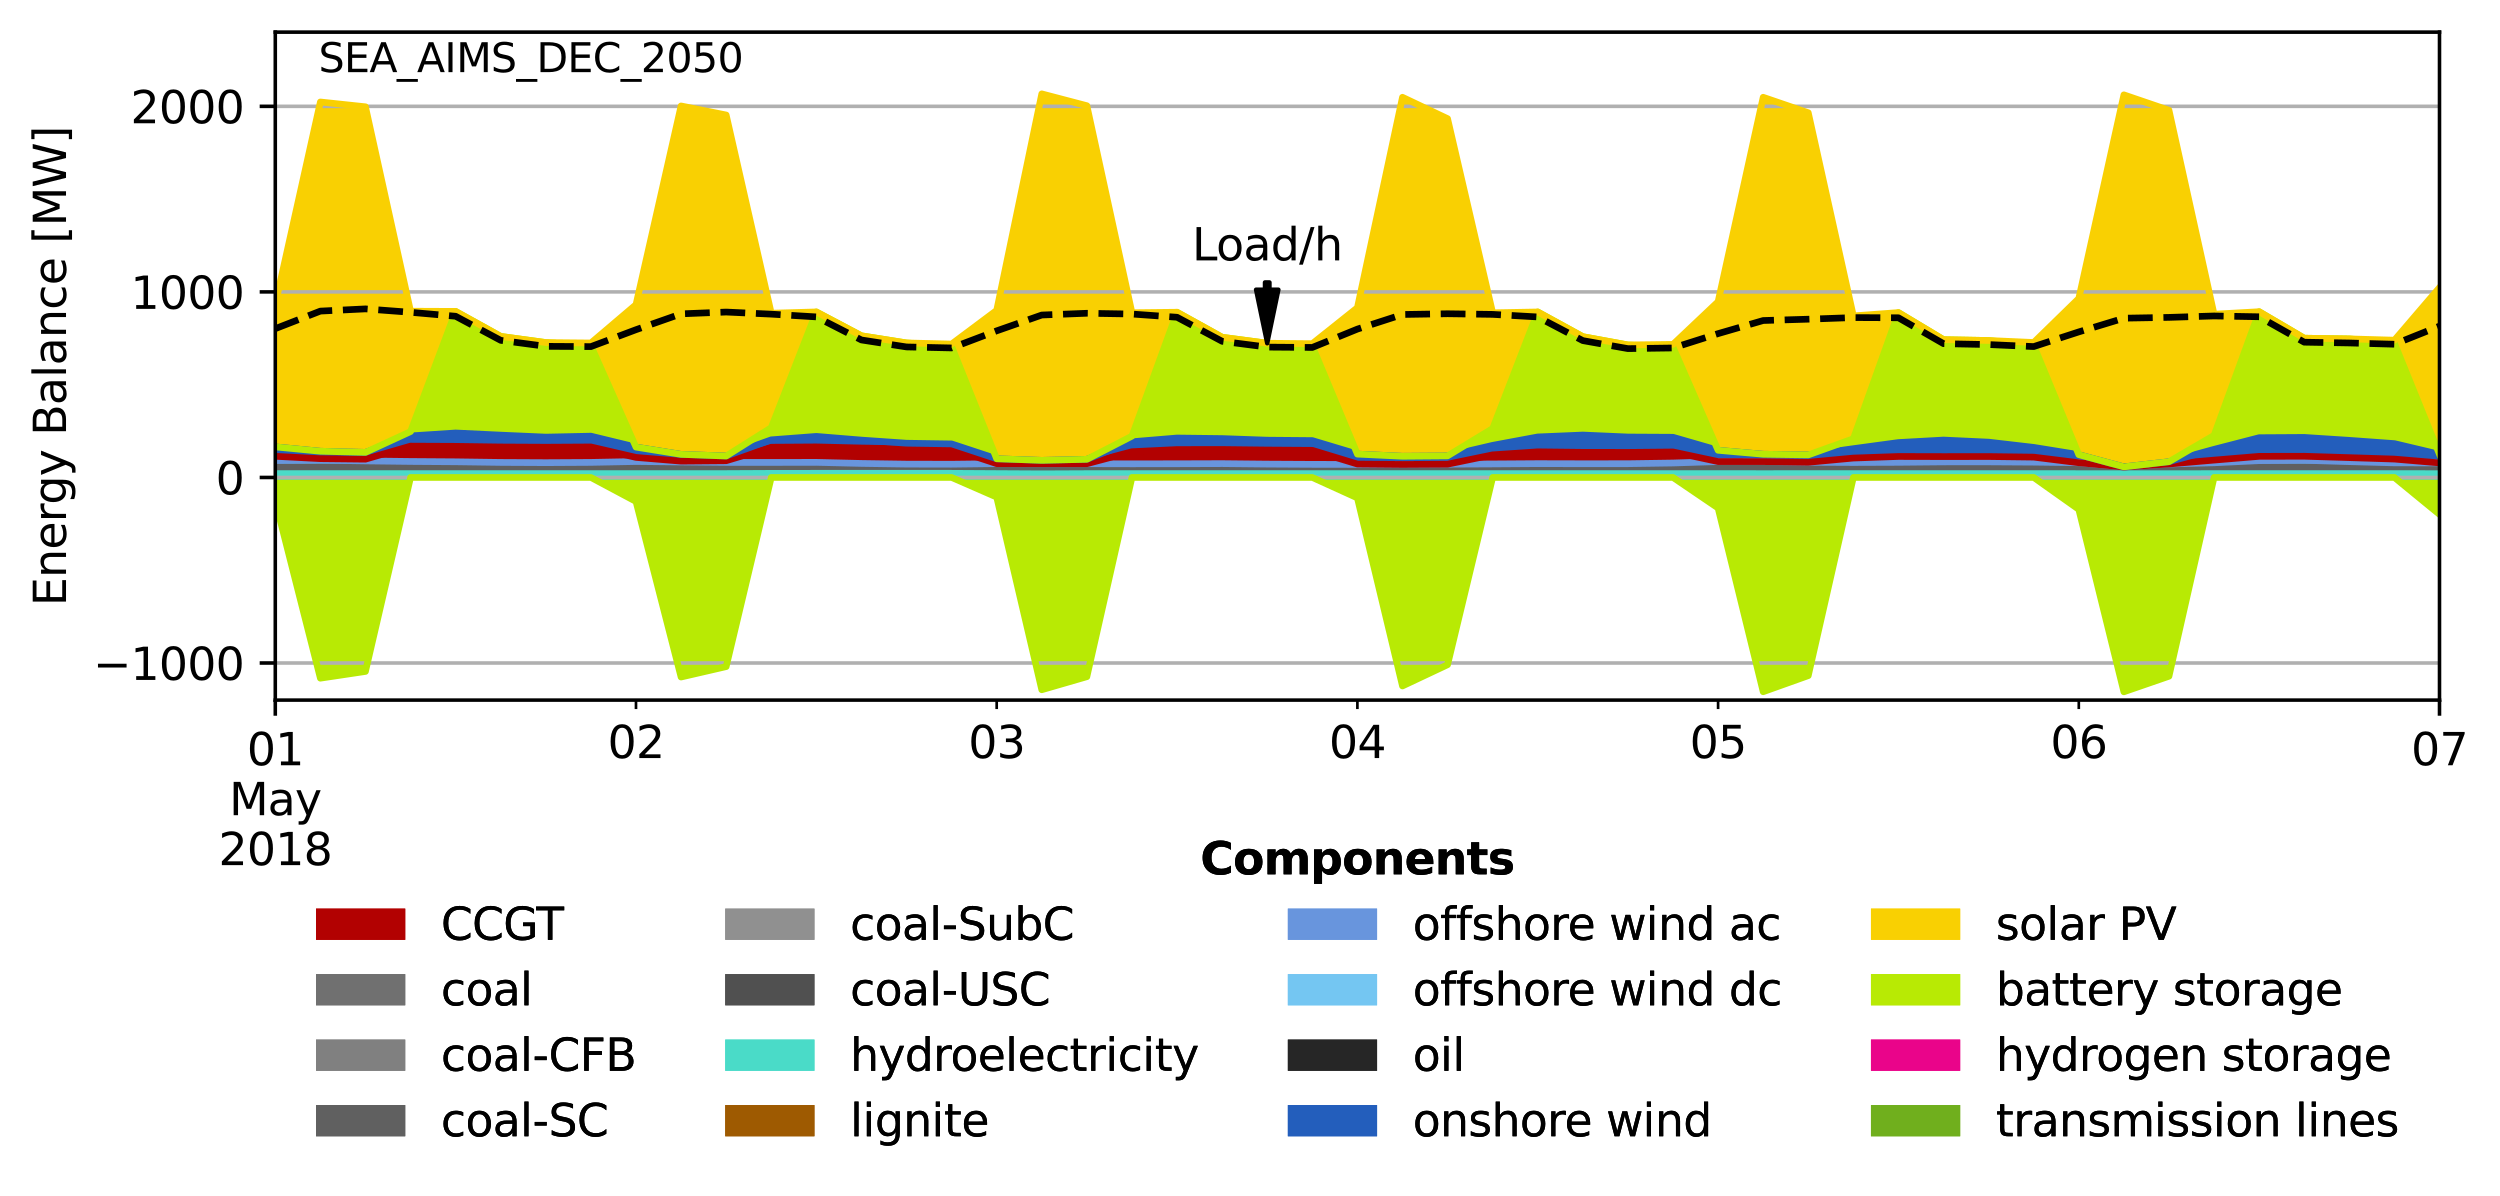 <?xml version="1.0" encoding="utf-8" standalone="no"?>
<!DOCTYPE svg PUBLIC "-//W3C//DTD SVG 1.1//EN"
  "http://www.w3.org/Graphics/SVG/1.1/DTD/svg11.dtd">
<svg xmlns:xlink="http://www.w3.org/1999/xlink" width="560.395pt" height="267.987pt" viewBox="0 0 560.395 267.987" xmlns="http://www.w3.org/2000/svg" version="1.1">
 <defs>
  <style type="text/css">*{stroke-linejoin: round; stroke-linecap: butt}</style>
 </defs>
 <g id="figure_1">
  <g id="patch_1">
   <path d="M 0 267.987 
L 560.395 267.987 
L 560.395 0 
L 0 0 
z
" style="fill: #ffffff"/>
  </g>
  <g id="axes_1">
   <g id="patch_2">
    <path d="M 61.708 156.936 
L 546.833 156.936 
L 546.833 7.2 
L 61.708 7.2 
z
" style="fill: #ffffff"/>
   </g>
   <g id="PolyCollection_1">
    <defs>
     <path id="m86ae4fdc55" d="M 61.708 -155.7 
L 61.708 -160.963 
L 71.815 -160.963 
L 81.921 -160.963 
L 92.028 -160.963 
L 102.135 -160.963 
L 112.242 -160.963 
L 122.348 -160.963 
L 132.455 -160.963 
L 142.562 -160.963 
L 152.669 -160.963 
L 162.776 -160.963 
L 172.882 -160.963 
L 182.989 -160.963 
L 193.096 -160.963 
L 203.203 -160.963 
L 213.309 -160.963 
L 223.416 -160.963 
L 233.523 -160.963 
L 243.63 -160.963 
L 253.736 -160.963 
L 263.843 -160.963 
L 273.95 -160.963 
L 284.057 -160.963 
L 294.164 -160.963 
L 304.27 -160.963 
L 314.377 -160.963 
L 324.484 -160.963 
L 334.591 -160.963 
L 344.697 -160.963 
L 354.804 -160.963 
L 364.911 -160.963 
L 375.018 -160.963 
L 385.124 -160.963 
L 395.231 -160.963 
L 405.338 -160.963 
L 415.445 -160.963 
L 425.552 -160.963 
L 435.658 -160.963 
L 445.765 -160.963 
L 455.872 -160.963 
L 465.979 -160.963 
L 476.085 -160.963 
L 486.192 -160.963 
L 496.299 -160.963 
L 506.406 -160.963 
L 516.513 -160.963 
L 526.619 -160.963 
L 536.726 -160.963 
L 546.833 -160.963 
L 546.833 -152.681 
L 546.833 -152.681 
L 536.726 -160.963 
L 526.619 -160.963 
L 516.513 -160.963 
L 506.406 -160.963 
L 496.299 -160.963 
L 486.192 -116.402 
L 476.085 -112.913 
L 465.979 -153.801 
L 455.872 -160.963 
L 445.765 -160.963 
L 435.658 -160.963 
L 425.552 -160.963 
L 415.445 -160.963 
L 405.338 -116.539 
L 395.231 -112.929 
L 385.124 -154.106 
L 375.018 -160.963 
L 364.911 -160.963 
L 354.804 -160.963 
L 344.697 -160.963 
L 334.591 -160.963 
L 324.484 -118.986 
L 314.377 -114.225 
L 304.27 -156.371 
L 294.164 -160.963 
L 284.057 -160.963 
L 273.95 -160.963 
L 263.843 -160.963 
L 253.736 -160.963 
L 243.63 -116.3 
L 233.523 -113.373 
L 223.416 -156.554 
L 213.309 -160.963 
L 203.203 -160.963 
L 193.096 -160.963 
L 182.989 -160.963 
L 172.882 -160.963 
L 162.776 -118.56 
L 152.669 -116.225 
L 142.562 -155.576 
L 132.455 -160.963 
L 122.348 -160.963 
L 112.242 -160.963 
L 102.135 -160.963 
L 92.028 -160.963 
L 81.921 -117.478 
L 71.815 -115.965 
L 61.708 -155.7 
z
" style="stroke: #b8ea04"/>
    </defs>
    <g clip-path="url(#p4088860109)">
     <use xlink:href="#m86ae4fdc55" x="0" y="267.987" style="fill: #b8ea04; stroke: #b8ea04"/>
    </g>
   </g>
   <g id="PolyCollection_2">
    <defs>
     <path id="mb6702a139d" d="M 61.708 -163.331 
L 61.708 -160.963 
L 71.815 -160.963 
L 81.921 -160.963 
L 92.028 -160.963 
L 102.135 -160.963 
L 112.242 -160.963 
L 122.348 -160.963 
L 132.455 -160.963 
L 142.562 -160.963 
L 152.669 -160.963 
L 162.776 -160.963 
L 172.882 -160.963 
L 182.989 -160.963 
L 193.096 -160.963 
L 203.203 -160.963 
L 213.309 -160.963 
L 223.416 -160.963 
L 233.523 -160.963 
L 243.63 -160.963 
L 253.736 -160.963 
L 263.843 -160.963 
L 273.95 -160.963 
L 284.057 -160.963 
L 294.164 -160.963 
L 304.27 -160.963 
L 314.377 -160.963 
L 324.484 -160.963 
L 334.591 -160.963 
L 344.697 -160.963 
L 354.804 -160.963 
L 364.911 -160.963 
L 375.018 -160.963 
L 385.124 -160.963 
L 395.231 -160.963 
L 405.338 -160.963 
L 415.445 -160.963 
L 425.552 -160.963 
L 435.658 -160.963 
L 445.765 -160.963 
L 455.872 -160.963 
L 465.979 -160.963 
L 476.085 -160.963 
L 486.192 -160.963 
L 496.299 -160.963 
L 506.406 -160.963 
L 516.513 -160.963 
L 526.619 -160.963 
L 536.726 -160.963 
L 546.833 -160.963 
L 546.833 -163.313 
L 546.833 -163.313 
L 536.726 -163.322 
L 526.619 -163.322 
L 516.513 -163.322 
L 506.406 -163.322 
L 496.299 -163.319 
L 486.192 -163.308 
L 476.085 -163.303 
L 465.979 -163.315 
L 455.872 -163.33 
L 445.765 -163.33 
L 435.658 -163.33 
L 425.552 -163.33 
L 415.445 -163.326 
L 405.338 -163.325 
L 395.231 -163.313 
L 385.124 -163.331 
L 375.018 -163.331 
L 364.911 -163.331 
L 354.804 -163.331 
L 344.697 -163.331 
L 334.591 -163.326 
L 324.484 -163.326 
L 314.377 -163.325 
L 304.27 -163.331 
L 294.164 -163.331 
L 284.057 -163.331 
L 273.95 -163.331 
L 263.843 -163.331 
L 253.736 -163.33 
L 243.63 -163.319 
L 233.523 -163.272 
L 223.416 -163.331 
L 213.309 -163.331 
L 203.203 -163.331 
L 193.096 -163.331 
L 182.989 -163.331 
L 172.882 -163.331 
L 162.776 -163.33 
L 152.669 -163.33 
L 142.562 -163.331 
L 132.455 -163.331 
L 122.348 -163.331 
L 112.242 -163.331 
L 102.135 -163.331 
L 92.028 -163.327 
L 81.921 -163.326 
L 71.815 -163.326 
L 61.708 -163.331 
z
" style="stroke: #4adbc8"/>
    </defs>
    <g clip-path="url(#p4088860109)">
     <use xlink:href="#mb6702a139d" x="0" y="267.987" style="fill: #4adbc8; stroke: #4adbc8"/>
    </g>
   </g>
   <g id="PolyCollection_3">
    <defs>
     <path id="m0bccb7476f" d="M 61.708 -163.331 
L 61.708 -163.331 
L 71.815 -163.326 
L 81.921 -163.326 
L 92.028 -163.327 
L 102.135 -163.331 
L 112.242 -163.331 
L 122.348 -163.331 
L 132.455 -163.331 
L 142.562 -163.331 
L 152.669 -163.33 
L 162.776 -163.33 
L 172.882 -163.331 
L 182.989 -163.331 
L 193.096 -163.331 
L 203.203 -163.331 
L 213.309 -163.331 
L 223.416 -163.331 
L 233.523 -163.272 
L 243.63 -163.319 
L 253.736 -163.33 
L 263.843 -163.331 
L 273.95 -163.331 
L 284.057 -163.331 
L 294.164 -163.331 
L 304.27 -163.331 
L 314.377 -163.325 
L 324.484 -163.326 
L 334.591 -163.326 
L 344.697 -163.331 
L 354.804 -163.331 
L 364.911 -163.331 
L 375.018 -163.331 
L 385.124 -163.331 
L 395.231 -163.313 
L 405.338 -163.325 
L 415.445 -163.326 
L 425.552 -163.33 
L 435.658 -163.33 
L 445.765 -163.33 
L 455.872 -163.33 
L 465.979 -163.315 
L 476.085 -163.303 
L 486.192 -163.308 
L 496.299 -163.319 
L 506.406 -163.322 
L 516.513 -163.322 
L 526.619 -163.322 
L 536.726 -163.322 
L 546.833 -163.313 
L 546.833 -163.313 
L 546.833 -163.313 
L 536.726 -163.322 
L 526.619 -163.322 
L 516.513 -163.322 
L 506.406 -163.322 
L 496.299 -163.319 
L 486.192 -163.308 
L 476.085 -163.303 
L 465.979 -163.315 
L 455.872 -163.33 
L 445.765 -163.33 
L 435.658 -163.33 
L 425.552 -163.33 
L 415.445 -163.326 
L 405.338 -163.325 
L 395.231 -163.313 
L 385.124 -163.331 
L 375.018 -163.331 
L 364.911 -163.331 
L 354.804 -163.331 
L 344.697 -163.331 
L 334.591 -163.326 
L 324.484 -163.326 
L 314.377 -163.325 
L 304.27 -163.331 
L 294.164 -163.331 
L 284.057 -163.331 
L 273.95 -163.331 
L 263.843 -163.331 
L 253.736 -163.33 
L 243.63 -163.319 
L 233.523 -163.272 
L 223.416 -163.331 
L 213.309 -163.391 
L 203.203 -163.392 
L 193.096 -163.392 
L 182.989 -163.392 
L 172.882 -163.382 
L 162.776 -163.33 
L 152.669 -163.33 
L 142.562 -163.331 
L 132.455 -163.331 
L 122.348 -163.331 
L 112.242 -163.331 
L 102.135 -163.331 
L 92.028 -163.327 
L 81.921 -163.326 
L 71.815 -163.326 
L 61.708 -163.331 
z
" style="stroke: #606060"/>
    </defs>
    <g clip-path="url(#p4088860109)">
     <use xlink:href="#m0bccb7476f" x="0" y="267.987" style="fill: #606060; stroke: #606060"/>
    </g>
   </g>
   <g id="PolyCollection_4">
    <defs>
     <path id="m13e335f9f7" d="M 61.708 -164.768 
L 61.708 -163.331 
L 71.815 -163.326 
L 81.921 -163.326 
L 92.028 -163.327 
L 102.135 -163.331 
L 112.242 -163.331 
L 122.348 -163.331 
L 132.455 -163.331 
L 142.562 -163.331 
L 152.669 -163.33 
L 162.776 -163.33 
L 172.882 -163.382 
L 182.989 -163.392 
L 193.096 -163.392 
L 203.203 -163.392 
L 213.309 -163.391 
L 223.416 -163.331 
L 233.523 -163.272 
L 243.63 -163.319 
L 253.736 -163.33 
L 263.843 -163.331 
L 273.95 -163.331 
L 284.057 -163.331 
L 294.164 -163.331 
L 304.27 -163.331 
L 314.377 -163.325 
L 324.484 -163.326 
L 334.591 -163.326 
L 344.697 -163.331 
L 354.804 -163.331 
L 364.911 -163.331 
L 375.018 -163.331 
L 385.124 -163.331 
L 395.231 -163.313 
L 405.338 -163.325 
L 415.445 -163.326 
L 425.552 -163.33 
L 435.658 -163.33 
L 445.765 -163.33 
L 455.872 -163.33 
L 465.979 -163.315 
L 476.085 -163.303 
L 486.192 -163.308 
L 496.299 -163.319 
L 506.406 -163.322 
L 516.513 -163.322 
L 526.619 -163.322 
L 536.726 -163.322 
L 546.833 -163.313 
L 546.833 -164.222 
L 546.833 -164.222 
L 536.726 -164.232 
L 526.619 -164.505 
L 516.513 -164.809 
L 506.406 -164.731 
L 496.299 -164.249 
L 486.192 -163.984 
L 476.085 -163.306 
L 465.979 -164.261 
L 455.872 -164.391 
L 445.765 -164.455 
L 435.658 -164.452 
L 425.552 -164.351 
L 415.445 -164.313 
L 405.338 -164.362 
L 395.231 -164.518 
L 385.124 -164.522 
L 375.018 -164.2 
L 364.911 -164.045 
L 354.804 -164.037 
L 344.697 -164.062 
L 334.591 -163.989 
L 324.484 -163.938 
L 314.377 -163.877 
L 304.27 -163.88 
L 294.164 -163.898 
L 284.057 -163.955 
L 273.95 -164.064 
L 263.843 -164.031 
L 253.736 -164.017 
L 243.63 -164.042 
L 233.523 -164.033 
L 223.416 -164.056 
L 213.309 -163.928 
L 203.203 -163.95 
L 193.096 -164.105 
L 182.989 -164.347 
L 172.882 -164.327 
L 162.776 -164.33 
L 152.669 -164.427 
L 142.562 -164.538 
L 132.455 -164.336 
L 122.348 -164.277 
L 112.242 -164.33 
L 102.135 -164.473 
L 92.028 -164.545 
L 81.921 -164.671 
L 71.815 -164.831 
L 61.708 -164.768 
z
" style="stroke: #6895dd"/>
    </defs>
    <g clip-path="url(#p4088860109)">
     <use xlink:href="#m13e335f9f7" x="0" y="267.987" style="fill: #6895dd; stroke: #6895dd"/>
    </g>
   </g>
   <g id="PolyCollection_5">
    <defs>
     <path id="m9ffc8e64bf" d="M 61.708 -165.705 
L 61.708 -164.768 
L 71.815 -164.831 
L 81.921 -164.671 
L 92.028 -164.545 
L 102.135 -164.473 
L 112.242 -164.33 
L 122.348 -164.277 
L 132.455 -164.336 
L 142.562 -164.538 
L 152.669 -164.427 
L 162.776 -164.33 
L 172.882 -164.327 
L 182.989 -164.347 
L 193.096 -164.105 
L 203.203 -163.95 
L 213.309 -163.928 
L 223.416 -164.056 
L 233.523 -164.033 
L 243.63 -164.042 
L 253.736 -164.017 
L 263.843 -164.031 
L 273.95 -164.064 
L 284.057 -163.955 
L 294.164 -163.898 
L 304.27 -163.88 
L 314.377 -163.877 
L 324.484 -163.938 
L 334.591 -163.989 
L 344.697 -164.062 
L 354.804 -164.037 
L 364.911 -164.045 
L 375.018 -164.2 
L 385.124 -164.522 
L 395.231 -164.518 
L 405.338 -164.362 
L 415.445 -164.313 
L 425.552 -164.351 
L 435.658 -164.452 
L 445.765 -164.455 
L 455.872 -164.391 
L 465.979 -164.261 
L 476.085 -163.306 
L 486.192 -163.984 
L 496.299 -164.249 
L 506.406 -164.731 
L 516.513 -164.809 
L 526.619 -164.505 
L 536.726 -164.232 
L 546.833 -164.222 
L 546.833 -164.222 
L 546.833 -164.222 
L 536.726 -165.082 
L 526.619 -165.405 
L 516.513 -165.716 
L 506.406 -165.695 
L 496.299 -164.851 
L 486.192 -163.984 
L 476.085 -163.306 
L 465.979 -164.261 
L 455.872 -165.519 
L 445.765 -165.653 
L 435.658 -165.641 
L 425.552 -165.665 
L 415.445 -165.311 
L 405.338 -164.366 
L 395.231 -164.518 
L 385.124 -164.522 
L 375.018 -166.68 
L 364.911 -166.578 
L 354.804 -166.592 
L 344.697 -166.713 
L 334.591 -166.03 
L 324.484 -163.938 
L 314.377 -163.877 
L 304.27 -163.967 
L 294.164 -167.044 
L 284.057 -167.112 
L 273.95 -167.235 
L 263.843 -167.22 
L 253.736 -166.734 
L 243.63 -164.042 
L 233.523 -164.033 
L 223.416 -164.056 
L 213.309 -167.391 
L 203.203 -167.411 
L 193.096 -167.568 
L 182.989 -167.813 
L 172.882 -167.742 
L 162.776 -164.71 
L 152.669 -164.619 
L 142.562 -165.455 
L 132.455 -167.802 
L 122.348 -167.741 
L 112.242 -167.795 
L 102.135 -167.941 
L 92.028 -167.988 
L 81.921 -165.063 
L 71.815 -165.174 
L 61.708 -165.705 
z
" style="stroke: #b20101"/>
    </defs>
    <g clip-path="url(#p4088860109)">
     <use xlink:href="#m9ffc8e64bf" x="0" y="267.987" style="fill: #b20101; stroke: #b20101"/>
    </g>
   </g>
   <g id="PolyCollection_6">
    <defs>
     <path id="mba6b816b51" d="M 61.708 -167.81 
L 61.708 -165.705 
L 71.815 -165.174 
L 81.921 -165.063 
L 92.028 -167.988 
L 102.135 -167.941 
L 112.242 -167.795 
L 122.348 -167.741 
L 132.455 -167.802 
L 142.562 -165.455 
L 152.669 -164.619 
L 162.776 -164.71 
L 172.882 -167.742 
L 182.989 -167.813 
L 193.096 -167.568 
L 203.203 -167.411 
L 213.309 -167.391 
L 223.416 -164.056 
L 233.523 -164.033 
L 243.63 -164.042 
L 253.736 -166.734 
L 263.843 -167.22 
L 273.95 -167.235 
L 284.057 -167.112 
L 294.164 -167.044 
L 304.27 -163.967 
L 314.377 -163.877 
L 324.484 -163.938 
L 334.591 -166.03 
L 344.697 -166.713 
L 354.804 -166.592 
L 364.911 -166.578 
L 375.018 -166.68 
L 385.124 -164.522 
L 395.231 -164.518 
L 405.338 -164.366 
L 415.445 -165.311 
L 425.552 -165.665 
L 435.658 -165.641 
L 445.765 -165.653 
L 455.872 -165.519 
L 465.979 -164.261 
L 476.085 -163.306 
L 486.192 -163.984 
L 496.299 -164.851 
L 506.406 -165.695 
L 516.513 -165.716 
L 526.619 -165.405 
L 536.726 -165.082 
L 546.833 -164.222 
L 546.833 -166.149 
L 546.833 -166.149 
L 536.726 -168.548 
L 526.619 -169.281 
L 516.513 -169.94 
L 506.406 -169.876 
L 496.299 -167.264 
L 486.192 -164.491 
L 476.085 -163.339 
L 465.979 -166.068 
L 455.872 -167.702 
L 445.765 -168.876 
L 435.658 -169.349 
L 425.552 -168.786 
L 415.445 -167.416 
L 405.338 -166.018 
L 395.231 -166.167 
L 385.124 -167.052 
L 375.018 -169.971 
L 364.911 -170.029 
L 354.804 -170.472 
L 344.697 -170.043 
L 334.591 -168.159 
L 324.484 -165.798 
L 314.377 -165.713 
L 304.27 -166.194 
L 294.164 -169.23 
L 284.057 -169.319 
L 273.95 -169.681 
L 263.843 -169.805 
L 253.736 -168.963 
L 243.63 -165.029 
L 233.523 -164.795 
L 223.416 -165.147 
L 213.309 -168.481 
L 203.203 -168.639 
L 193.096 -169.338 
L 182.989 -170.167 
L 172.882 -169.396 
L 162.776 -165.768 
L 152.669 -166.136 
L 142.562 -167.767 
L 132.455 -170.223 
L 122.348 -170.005 
L 112.242 -170.451 
L 102.135 -170.934 
L 92.028 -170.27 
L 81.921 -166.585 
L 71.815 -166.838 
L 61.708 -167.81 
z
" style="stroke: #235ebc"/>
    </defs>
    <g clip-path="url(#p4088860109)">
     <use xlink:href="#mba6b816b51" x="0" y="267.987" style="fill: #235ebc; stroke: #235ebc"/>
    </g>
   </g>
   <g id="PolyCollection_7">
    <defs>
     <path id="m5f4f6c9be3" d="M 61.708 -167.81 
L 61.708 -167.81 
L 71.815 -166.838 
L 81.921 -166.585 
L 92.028 -170.27 
L 102.135 -170.934 
L 112.242 -170.451 
L 122.348 -170.005 
L 132.455 -170.223 
L 142.562 -167.767 
L 152.669 -166.136 
L 162.776 -165.768 
L 172.882 -169.396 
L 182.989 -170.167 
L 193.096 -169.338 
L 203.203 -168.639 
L 213.309 -168.481 
L 223.416 -165.147 
L 233.523 -164.795 
L 243.63 -165.029 
L 253.736 -168.963 
L 263.843 -169.805 
L 273.95 -169.681 
L 284.057 -169.319 
L 294.164 -169.23 
L 304.27 -166.194 
L 314.377 -165.713 
L 324.484 -165.798 
L 334.591 -168.159 
L 344.697 -170.043 
L 354.804 -170.472 
L 364.911 -170.029 
L 375.018 -169.971 
L 385.124 -167.052 
L 395.231 -166.167 
L 405.338 -166.018 
L 415.445 -167.416 
L 425.552 -168.786 
L 435.658 -169.349 
L 445.765 -168.876 
L 455.872 -167.702 
L 465.979 -166.068 
L 476.085 -163.339 
L 486.192 -164.491 
L 496.299 -167.264 
L 506.406 -169.876 
L 516.513 -169.94 
L 526.619 -169.281 
L 536.726 -168.548 
L 546.833 -166.149 
L 546.833 -166.149 
L 546.833 -166.149 
L 536.726 -191.054 
L 526.619 -192.025 
L 516.513 -192.18 
L 506.406 -198.118 
L 496.299 -170.397 
L 486.192 -164.491 
L 476.085 -163.339 
L 465.979 -166.068 
L 455.872 -190.539 
L 445.765 -191.667 
L 435.658 -191.852 
L 425.552 -197.922 
L 415.445 -169.642 
L 405.338 -166.018 
L 395.231 -166.167 
L 385.124 -167.052 
L 375.018 -190.169 
L 364.911 -190.667 
L 354.804 -192.521 
L 344.697 -198.06 
L 334.591 -171.929 
L 324.484 -165.798 
L 314.377 -165.713 
L 304.27 -166.194 
L 294.164 -190.404 
L 284.057 -191.051 
L 273.95 -192.392 
L 263.843 -197.998 
L 253.736 -170.226 
L 243.63 -165.029 
L 233.523 -164.795 
L 223.416 -165.147 
L 213.309 -190.34 
L 203.203 -191.117 
L 193.096 -192.719 
L 182.989 -198.066 
L 172.882 -172.125 
L 162.776 -165.768 
L 152.669 -166.136 
L 142.562 -167.767 
L 132.455 -190.498 
L 122.348 -191.202 
L 112.242 -192.583 
L 102.135 -198.185 
L 92.028 -171.247 
L 81.921 -166.585 
L 71.815 -166.838 
L 61.708 -167.81 
z
" style="stroke: #b8ea04"/>
    </defs>
    <g clip-path="url(#p4088860109)">
     <use xlink:href="#m5f4f6c9be3" x="0" y="267.987" style="fill: #b8ea04; stroke: #b8ea04"/>
    </g>
   </g>
   <g id="PolyCollection_8">
    <defs>
     <path id="m22c331b0bb" d="M 61.708 -199.802 
L 61.708 -167.81 
L 71.815 -166.838 
L 81.921 -166.585 
L 92.028 -171.247 
L 102.135 -198.185 
L 112.242 -192.583 
L 122.348 -191.202 
L 132.455 -190.498 
L 142.562 -167.767 
L 152.669 -166.136 
L 162.776 -165.768 
L 172.882 -172.125 
L 182.989 -198.066 
L 193.096 -192.719 
L 203.203 -191.117 
L 213.309 -190.34 
L 223.416 -165.147 
L 233.523 -164.795 
L 243.63 -165.029 
L 253.736 -170.226 
L 263.843 -197.998 
L 273.95 -192.392 
L 284.057 -191.051 
L 294.164 -190.404 
L 304.27 -166.194 
L 314.377 -165.713 
L 324.484 -165.798 
L 334.591 -171.929 
L 344.697 -198.06 
L 354.804 -192.521 
L 364.911 -190.667 
L 375.018 -190.169 
L 385.124 -167.052 
L 395.231 -166.167 
L 405.338 -166.018 
L 415.445 -169.642 
L 425.552 -197.922 
L 435.658 -191.852 
L 445.765 -191.667 
L 455.872 -190.539 
L 465.979 -166.068 
L 476.085 -163.339 
L 486.192 -164.491 
L 496.299 -170.397 
L 506.406 -198.118 
L 516.513 -192.18 
L 526.619 -192.025 
L 536.726 -191.054 
L 546.833 -166.149 
L 546.833 -203.526 
L 546.833 -203.526 
L 536.726 -191.735 
L 526.619 -192.025 
L 516.513 -192.18 
L 506.406 -198.119 
L 496.299 -197.558 
L 486.192 -243.277 
L 476.085 -246.727 
L 465.979 -201.078 
L 455.872 -191.216 
L 445.765 -191.667 
L 435.658 -191.852 
L 425.552 -197.924 
L 415.445 -197.174 
L 405.338 -242.719 
L 395.231 -246.181 
L 385.124 -200.355 
L 375.018 -190.797 
L 364.911 -190.667 
L 354.804 -192.521 
L 344.697 -198.062 
L 334.591 -197.87 
L 324.484 -241.389 
L 314.377 -246.181 
L 304.27 -199.007 
L 294.164 -190.951 
L 284.057 -191.051 
L 273.95 -192.392 
L 263.843 -198.001 
L 253.736 -197.889 
L 243.63 -244.293 
L 233.523 -246.947 
L 223.416 -198.421 
L 213.309 -190.869 
L 203.203 -191.117 
L 193.096 -192.719 
L 182.989 -198.069 
L 172.882 -197.779 
L 162.776 -242.211 
L 152.669 -244.238 
L 142.562 -199.696 
L 132.455 -191.105 
L 122.348 -191.202 
L 112.242 -192.583 
L 102.135 -198.187 
L 92.028 -198.231 
L 81.921 -244.049 
L 71.815 -245.128 
L 61.708 -199.802 
z
" style="stroke: #f9d002"/>
    </defs>
    <g clip-path="url(#p4088860109)">
     <use xlink:href="#m22c331b0bb" x="0" y="267.987" style="fill: #f9d002; stroke: #f9d002"/>
    </g>
   </g>
   <g id="matplotlib.axis_1">
    <g id="xtick_1">
     <g id="line2d_1">
      <defs>
       <path id="m0048737023" d="M 0 0 
L 0 3.5 
" style="stroke: #000000; stroke-width: 0.8"/>
      </defs>
      <g>
       <use xlink:href="#m0048737023" x="61.708" y="156.936" style="stroke: #000000; stroke-width: 0.8"/>
      </g>
     </g>
     <g id="text_1">
      <!-- 01 -->
      <g transform="translate(55.345 171.534) scale(0.1 -0.1)">
       <defs>
        <path id="DejaVuSans-30" d="M 2034 4250 
Q 1547 4250 1301 3770 
Q 1056 3291 1056 2328 
Q 1056 1369 1301 889 
Q 1547 409 2034 409 
Q 2525 409 2770 889 
Q 3016 1369 3016 2328 
Q 3016 3291 2770 3770 
Q 2525 4250 2034 4250 
z
M 2034 4750 
Q 2819 4750 3233 4129 
Q 3647 3509 3647 2328 
Q 3647 1150 3233 529 
Q 2819 -91 2034 -91 
Q 1250 -91 836 529 
Q 422 1150 422 2328 
Q 422 3509 836 4129 
Q 1250 4750 2034 4750 
z
" transform="scale(0.016)"/>
        <path id="DejaVuSans-31" d="M 794 531 
L 1825 531 
L 1825 4091 
L 703 3866 
L 703 4441 
L 1819 4666 
L 2450 4666 
L 2450 531 
L 3481 531 
L 3481 0 
L 794 0 
L 794 531 
z
" transform="scale(0.016)"/>
       </defs>
       <use xlink:href="#DejaVuSans-30"/>
       <use xlink:href="#DejaVuSans-31" x="63.623"/>
      </g>
      <!-- May -->
      <g transform="translate(51.37 182.732) scale(0.1 -0.1)">
       <defs>
        <path id="DejaVuSans-4d" d="M 628 4666 
L 1569 4666 
L 2759 1491 
L 3956 4666 
L 4897 4666 
L 4897 0 
L 4281 0 
L 4281 4097 
L 3078 897 
L 2444 897 
L 1241 4097 
L 1241 0 
L 628 0 
L 628 4666 
z
" transform="scale(0.016)"/>
        <path id="DejaVuSans-61" d="M 2194 1759 
Q 1497 1759 1228 1600 
Q 959 1441 959 1056 
Q 959 750 1161 570 
Q 1363 391 1709 391 
Q 2188 391 2477 730 
Q 2766 1069 2766 1631 
L 2766 1759 
L 2194 1759 
z
M 3341 1997 
L 3341 0 
L 2766 0 
L 2766 531 
Q 2569 213 2275 61 
Q 1981 -91 1556 -91 
Q 1019 -91 701 211 
Q 384 513 384 1019 
Q 384 1609 779 1909 
Q 1175 2209 1959 2209 
L 2766 2209 
L 2766 2266 
Q 2766 2663 2505 2880 
Q 2244 3097 1772 3097 
Q 1472 3097 1187 3025 
Q 903 2953 641 2809 
L 641 3341 
Q 956 3463 1253 3523 
Q 1550 3584 1831 3584 
Q 2591 3584 2966 3190 
Q 3341 2797 3341 1997 
z
" transform="scale(0.016)"/>
        <path id="DejaVuSans-79" d="M 2059 -325 
Q 1816 -950 1584 -1140 
Q 1353 -1331 966 -1331 
L 506 -1331 
L 506 -850 
L 844 -850 
Q 1081 -850 1212 -737 
Q 1344 -625 1503 -206 
L 1606 56 
L 191 3500 
L 800 3500 
L 1894 763 
L 2988 3500 
L 3597 3500 
L 2059 -325 
z
" transform="scale(0.016)"/>
       </defs>
       <use xlink:href="#DejaVuSans-4d"/>
       <use xlink:href="#DejaVuSans-61" x="86.279"/>
       <use xlink:href="#DejaVuSans-79" x="147.559"/>
      </g>
      <!-- 2018 -->
      <g transform="translate(48.983 193.93) scale(0.1 -0.1)">
       <defs>
        <path id="DejaVuSans-32" d="M 1228 531 
L 3431 531 
L 3431 0 
L 469 0 
L 469 531 
Q 828 903 1448 1529 
Q 2069 2156 2228 2338 
Q 2531 2678 2651 2914 
Q 2772 3150 2772 3378 
Q 2772 3750 2511 3984 
Q 2250 4219 1831 4219 
Q 1534 4219 1204 4116 
Q 875 4013 500 3803 
L 500 4441 
Q 881 4594 1212 4672 
Q 1544 4750 1819 4750 
Q 2544 4750 2975 4387 
Q 3406 4025 3406 3419 
Q 3406 3131 3298 2873 
Q 3191 2616 2906 2266 
Q 2828 2175 2409 1742 
Q 1991 1309 1228 531 
z
" transform="scale(0.016)"/>
        <path id="DejaVuSans-38" d="M 2034 2216 
Q 1584 2216 1326 1975 
Q 1069 1734 1069 1313 
Q 1069 891 1326 650 
Q 1584 409 2034 409 
Q 2484 409 2743 651 
Q 3003 894 3003 1313 
Q 3003 1734 2745 1975 
Q 2488 2216 2034 2216 
z
M 1403 2484 
Q 997 2584 770 2862 
Q 544 3141 544 3541 
Q 544 4100 942 4425 
Q 1341 4750 2034 4750 
Q 2731 4750 3128 4425 
Q 3525 4100 3525 3541 
Q 3525 3141 3298 2862 
Q 3072 2584 2669 2484 
Q 3125 2378 3379 2068 
Q 3634 1759 3634 1313 
Q 3634 634 3220 271 
Q 2806 -91 2034 -91 
Q 1263 -91 848 271 
Q 434 634 434 1313 
Q 434 1759 690 2068 
Q 947 2378 1403 2484 
z
M 1172 3481 
Q 1172 3119 1398 2916 
Q 1625 2713 2034 2713 
Q 2441 2713 2670 2916 
Q 2900 3119 2900 3481 
Q 2900 3844 2670 4047 
Q 2441 4250 2034 4250 
Q 1625 4250 1398 4047 
Q 1172 3844 1172 3481 
z
" transform="scale(0.016)"/>
       </defs>
       <use xlink:href="#DejaVuSans-32"/>
       <use xlink:href="#DejaVuSans-30" x="63.623"/>
       <use xlink:href="#DejaVuSans-31" x="127.246"/>
       <use xlink:href="#DejaVuSans-38" x="190.869"/>
      </g>
     </g>
    </g>
    <g id="xtick_2">
     <g id="line2d_2">
      <g>
       <use xlink:href="#m0048737023" x="546.833" y="156.936" style="stroke: #000000; stroke-width: 0.8"/>
      </g>
     </g>
     <g id="text_2">
      <!-- 07 -->
      <g transform="translate(540.47 171.534) scale(0.1 -0.1)">
       <defs>
        <path id="DejaVuSans-37" d="M 525 4666 
L 3525 4666 
L 3525 4397 
L 1831 0 
L 1172 0 
L 2766 4134 
L 525 4134 
L 525 4666 
z
" transform="scale(0.016)"/>
       </defs>
       <use xlink:href="#DejaVuSans-30"/>
       <use xlink:href="#DejaVuSans-37" x="63.623"/>
      </g>
     </g>
    </g>
    <g id="xtick_3">
     <g id="line2d_3">
      <defs>
       <path id="m086bffc9c5" d="M 0 0 
L 0 2 
" style="stroke: #000000; stroke-width: 0.6"/>
      </defs>
      <g>
       <use xlink:href="#m086bffc9c5" x="142.562" y="156.936" style="stroke: #000000; stroke-width: 0.6"/>
      </g>
     </g>
     <g id="text_3">
      <!-- 02 -->
      <g transform="translate(136.199 169.934) scale(0.1 -0.1)">
       <use xlink:href="#DejaVuSans-30"/>
       <use xlink:href="#DejaVuSans-32" x="63.623"/>
      </g>
     </g>
    </g>
    <g id="xtick_4">
     <g id="line2d_4">
      <g>
       <use xlink:href="#m086bffc9c5" x="223.416" y="156.936" style="stroke: #000000; stroke-width: 0.6"/>
      </g>
     </g>
     <g id="text_4">
      <!-- 03 -->
      <g transform="translate(217.054 169.934) scale(0.1 -0.1)">
       <defs>
        <path id="DejaVuSans-33" d="M 2597 2516 
Q 3050 2419 3304 2112 
Q 3559 1806 3559 1356 
Q 3559 666 3084 287 
Q 2609 -91 1734 -91 
Q 1441 -91 1130 -33 
Q 819 25 488 141 
L 488 750 
Q 750 597 1062 519 
Q 1375 441 1716 441 
Q 2309 441 2620 675 
Q 2931 909 2931 1356 
Q 2931 1769 2642 2001 
Q 2353 2234 1838 2234 
L 1294 2234 
L 1294 2753 
L 1863 2753 
Q 2328 2753 2575 2939 
Q 2822 3125 2822 3475 
Q 2822 3834 2567 4026 
Q 2313 4219 1838 4219 
Q 1578 4219 1281 4162 
Q 984 4106 628 3988 
L 628 4550 
Q 988 4650 1302 4700 
Q 1616 4750 1894 4750 
Q 2613 4750 3031 4423 
Q 3450 4097 3450 3541 
Q 3450 3153 3228 2886 
Q 3006 2619 2597 2516 
z
" transform="scale(0.016)"/>
       </defs>
       <use xlink:href="#DejaVuSans-30"/>
       <use xlink:href="#DejaVuSans-33" x="63.623"/>
      </g>
     </g>
    </g>
    <g id="xtick_5">
     <g id="line2d_5">
      <g>
       <use xlink:href="#m086bffc9c5" x="304.27" y="156.936" style="stroke: #000000; stroke-width: 0.6"/>
      </g>
     </g>
     <g id="text_5">
      <!-- 04 -->
      <g transform="translate(297.908 169.934) scale(0.1 -0.1)">
       <defs>
        <path id="DejaVuSans-34" d="M 2419 4116 
L 825 1625 
L 2419 1625 
L 2419 4116 
z
M 2253 4666 
L 3047 4666 
L 3047 1625 
L 3713 1625 
L 3713 1100 
L 3047 1100 
L 3047 0 
L 2419 0 
L 2419 1100 
L 313 1100 
L 313 1709 
L 2253 4666 
z
" transform="scale(0.016)"/>
       </defs>
       <use xlink:href="#DejaVuSans-30"/>
       <use xlink:href="#DejaVuSans-34" x="63.623"/>
      </g>
     </g>
    </g>
    <g id="xtick_6">
     <g id="line2d_6">
      <g>
       <use xlink:href="#m086bffc9c5" x="385.124" y="156.936" style="stroke: #000000; stroke-width: 0.6"/>
      </g>
     </g>
     <g id="text_6">
      <!-- 05 -->
      <g transform="translate(378.762 169.934) scale(0.1 -0.1)">
       <defs>
        <path id="DejaVuSans-35" d="M 691 4666 
L 3169 4666 
L 3169 4134 
L 1269 4134 
L 1269 2991 
Q 1406 3038 1543 3061 
Q 1681 3084 1819 3084 
Q 2600 3084 3056 2656 
Q 3513 2228 3513 1497 
Q 3513 744 3044 326 
Q 2575 -91 1722 -91 
Q 1428 -91 1123 -41 
Q 819 9 494 109 
L 494 744 
Q 775 591 1075 516 
Q 1375 441 1709 441 
Q 2250 441 2565 725 
Q 2881 1009 2881 1497 
Q 2881 1984 2565 2268 
Q 2250 2553 1709 2553 
Q 1456 2553 1204 2497 
Q 953 2441 691 2322 
L 691 4666 
z
" transform="scale(0.016)"/>
       </defs>
       <use xlink:href="#DejaVuSans-30"/>
       <use xlink:href="#DejaVuSans-35" x="63.623"/>
      </g>
     </g>
    </g>
    <g id="xtick_7">
     <g id="line2d_7">
      <g>
       <use xlink:href="#m086bffc9c5" x="465.979" y="156.936" style="stroke: #000000; stroke-width: 0.6"/>
      </g>
     </g>
     <g id="text_7">
      <!-- 06 -->
      <g transform="translate(459.616 169.934) scale(0.1 -0.1)">
       <defs>
        <path id="DejaVuSans-36" d="M 2113 2584 
Q 1688 2584 1439 2293 
Q 1191 2003 1191 1497 
Q 1191 994 1439 701 
Q 1688 409 2113 409 
Q 2538 409 2786 701 
Q 3034 994 3034 1497 
Q 3034 2003 2786 2293 
Q 2538 2584 2113 2584 
z
M 3366 4563 
L 3366 3988 
Q 3128 4100 2886 4159 
Q 2644 4219 2406 4219 
Q 1781 4219 1451 3797 
Q 1122 3375 1075 2522 
Q 1259 2794 1537 2939 
Q 1816 3084 2150 3084 
Q 2853 3084 3261 2657 
Q 3669 2231 3669 1497 
Q 3669 778 3244 343 
Q 2819 -91 2113 -91 
Q 1303 -91 875 529 
Q 447 1150 447 2328 
Q 447 3434 972 4092 
Q 1497 4750 2381 4750 
Q 2619 4750 2861 4703 
Q 3103 4656 3366 4563 
z
" transform="scale(0.016)"/>
       </defs>
       <use xlink:href="#DejaVuSans-30"/>
       <use xlink:href="#DejaVuSans-36" x="63.623"/>
      </g>
     </g>
    </g>
   </g>
   <g id="matplotlib.axis_2">
    <g id="ytick_1">
     <g id="line2d_8">
      <path d="M 61.708 148.617 
L 546.833 148.617 
" clip-path="url(#p4088860109)" style="fill: none; stroke: #b0b0b0; stroke-width: 0.8; stroke-linecap: square"/>
     </g>
     <g id="line2d_9">
      <defs>
       <path id="mbe925ade10" d="M 0 0 
L -3.5 0 
" style="stroke: #000000; stroke-width: 0.8"/>
      </defs>
      <g>
       <use xlink:href="#mbe925ade10" x="61.708" y="148.617" style="stroke: #000000; stroke-width: 0.8"/>
      </g>
     </g>
     <g id="text_8">
      <!-- −1000 -->
      <g transform="translate(20.878 152.417) scale(0.1 -0.1)">
       <defs>
        <path id="DejaVuSans-2212" d="M 678 2272 
L 4684 2272 
L 4684 1741 
L 678 1741 
L 678 2272 
z
" transform="scale(0.016)"/>
       </defs>
       <use xlink:href="#DejaVuSans-2212"/>
       <use xlink:href="#DejaVuSans-31" x="83.789"/>
       <use xlink:href="#DejaVuSans-30" x="147.412"/>
       <use xlink:href="#DejaVuSans-30" x="211.035"/>
       <use xlink:href="#DejaVuSans-30" x="274.658"/>
      </g>
     </g>
    </g>
    <g id="ytick_2">
     <g id="line2d_10">
      <path d="M 61.708 107.024 
L 546.833 107.024 
" clip-path="url(#p4088860109)" style="fill: none; stroke: #b0b0b0; stroke-width: 0.8; stroke-linecap: square"/>
     </g>
     <g id="line2d_11">
      <g>
       <use xlink:href="#mbe925ade10" x="61.708" y="107.024" style="stroke: #000000; stroke-width: 0.8"/>
      </g>
     </g>
     <g id="text_9">
      <!-- 0 -->
      <g transform="translate(48.345 110.823) scale(0.1 -0.1)">
       <use xlink:href="#DejaVuSans-30"/>
      </g>
     </g>
    </g>
    <g id="ytick_3">
     <g id="line2d_12">
      <path d="M 61.708 65.431 
L 546.833 65.431 
" clip-path="url(#p4088860109)" style="fill: none; stroke: #b0b0b0; stroke-width: 0.8; stroke-linecap: square"/>
     </g>
     <g id="line2d_13">
      <g>
       <use xlink:href="#mbe925ade10" x="61.708" y="65.431" style="stroke: #000000; stroke-width: 0.8"/>
      </g>
     </g>
     <g id="text_10">
      <!-- 1000 -->
      <g transform="translate(29.258 69.23) scale(0.1 -0.1)">
       <use xlink:href="#DejaVuSans-31"/>
       <use xlink:href="#DejaVuSans-30" x="63.623"/>
       <use xlink:href="#DejaVuSans-30" x="127.246"/>
       <use xlink:href="#DejaVuSans-30" x="190.869"/>
      </g>
     </g>
    </g>
    <g id="ytick_4">
     <g id="line2d_14">
      <path d="M 61.708 23.837 
L 546.833 23.837 
" clip-path="url(#p4088860109)" style="fill: none; stroke: #b0b0b0; stroke-width: 0.8; stroke-linecap: square"/>
     </g>
     <g id="line2d_15">
      <g>
       <use xlink:href="#mbe925ade10" x="61.708" y="23.837" style="stroke: #000000; stroke-width: 0.8"/>
      </g>
     </g>
     <g id="text_11">
      <!-- 2000 -->
      <g transform="translate(29.258 27.637) scale(0.1 -0.1)">
       <use xlink:href="#DejaVuSans-32"/>
       <use xlink:href="#DejaVuSans-30" x="63.623"/>
       <use xlink:href="#DejaVuSans-30" x="127.246"/>
       <use xlink:href="#DejaVuSans-30" x="190.869"/>
      </g>
     </g>
    </g>
    <g id="text_12">
     <!-- Energy Balance [MW] -->
     <g transform="translate(14.798 135.854) rotate(-90) scale(0.1 -0.1)">
      <defs>
       <path id="DejaVuSans-45" d="M 628 4666 
L 3578 4666 
L 3578 4134 
L 1259 4134 
L 1259 2753 
L 3481 2753 
L 3481 2222 
L 1259 2222 
L 1259 531 
L 3634 531 
L 3634 0 
L 628 0 
L 628 4666 
z
" transform="scale(0.016)"/>
       <path id="DejaVuSans-6e" d="M 3513 2113 
L 3513 0 
L 2938 0 
L 2938 2094 
Q 2938 2591 2744 2837 
Q 2550 3084 2163 3084 
Q 1697 3084 1428 2787 
Q 1159 2491 1159 1978 
L 1159 0 
L 581 0 
L 581 3500 
L 1159 3500 
L 1159 2956 
Q 1366 3272 1645 3428 
Q 1925 3584 2291 3584 
Q 2894 3584 3203 3211 
Q 3513 2838 3513 2113 
z
" transform="scale(0.016)"/>
       <path id="DejaVuSans-65" d="M 3597 1894 
L 3597 1613 
L 953 1613 
Q 991 1019 1311 708 
Q 1631 397 2203 397 
Q 2534 397 2845 478 
Q 3156 559 3463 722 
L 3463 178 
Q 3153 47 2828 -22 
Q 2503 -91 2169 -91 
Q 1331 -91 842 396 
Q 353 884 353 1716 
Q 353 2575 817 3079 
Q 1281 3584 2069 3584 
Q 2775 3584 3186 3129 
Q 3597 2675 3597 1894 
z
M 3022 2063 
Q 3016 2534 2758 2815 
Q 2500 3097 2075 3097 
Q 1594 3097 1305 2825 
Q 1016 2553 972 2059 
L 3022 2063 
z
" transform="scale(0.016)"/>
       <path id="DejaVuSans-72" d="M 2631 2963 
Q 2534 3019 2420 3045 
Q 2306 3072 2169 3072 
Q 1681 3072 1420 2755 
Q 1159 2438 1159 1844 
L 1159 0 
L 581 0 
L 581 3500 
L 1159 3500 
L 1159 2956 
Q 1341 3275 1631 3429 
Q 1922 3584 2338 3584 
Q 2397 3584 2469 3576 
Q 2541 3569 2628 3553 
L 2631 2963 
z
" transform="scale(0.016)"/>
       <path id="DejaVuSans-67" d="M 2906 1791 
Q 2906 2416 2648 2759 
Q 2391 3103 1925 3103 
Q 1463 3103 1205 2759 
Q 947 2416 947 1791 
Q 947 1169 1205 825 
Q 1463 481 1925 481 
Q 2391 481 2648 825 
Q 2906 1169 2906 1791 
z
M 3481 434 
Q 3481 -459 3084 -895 
Q 2688 -1331 1869 -1331 
Q 1566 -1331 1297 -1286 
Q 1028 -1241 775 -1147 
L 775 -588 
Q 1028 -725 1275 -790 
Q 1522 -856 1778 -856 
Q 2344 -856 2625 -561 
Q 2906 -266 2906 331 
L 2906 616 
Q 2728 306 2450 153 
Q 2172 0 1784 0 
Q 1141 0 747 490 
Q 353 981 353 1791 
Q 353 2603 747 3093 
Q 1141 3584 1784 3584 
Q 2172 3584 2450 3431 
Q 2728 3278 2906 2969 
L 2906 3500 
L 3481 3500 
L 3481 434 
z
" transform="scale(0.016)"/>
       <path id="DejaVuSans-20" transform="scale(0.016)"/>
       <path id="DejaVuSans-42" d="M 1259 2228 
L 1259 519 
L 2272 519 
Q 2781 519 3026 730 
Q 3272 941 3272 1375 
Q 3272 1813 3026 2020 
Q 2781 2228 2272 2228 
L 1259 2228 
z
M 1259 4147 
L 1259 2741 
L 2194 2741 
Q 2656 2741 2882 2914 
Q 3109 3088 3109 3444 
Q 3109 3797 2882 3972 
Q 2656 4147 2194 4147 
L 1259 4147 
z
M 628 4666 
L 2241 4666 
Q 2963 4666 3353 4366 
Q 3744 4066 3744 3513 
Q 3744 3084 3544 2831 
Q 3344 2578 2956 2516 
Q 3422 2416 3680 2098 
Q 3938 1781 3938 1306 
Q 3938 681 3513 340 
Q 3088 0 2303 0 
L 628 0 
L 628 4666 
z
" transform="scale(0.016)"/>
       <path id="DejaVuSans-6c" d="M 603 4863 
L 1178 4863 
L 1178 0 
L 603 0 
L 603 4863 
z
" transform="scale(0.016)"/>
       <path id="DejaVuSans-63" d="M 3122 3366 
L 3122 2828 
Q 2878 2963 2633 3030 
Q 2388 3097 2138 3097 
Q 1578 3097 1268 2742 
Q 959 2388 959 1747 
Q 959 1106 1268 751 
Q 1578 397 2138 397 
Q 2388 397 2633 464 
Q 2878 531 3122 666 
L 3122 134 
Q 2881 22 2623 -34 
Q 2366 -91 2075 -91 
Q 1284 -91 818 406 
Q 353 903 353 1747 
Q 353 2603 823 3093 
Q 1294 3584 2113 3584 
Q 2378 3584 2631 3529 
Q 2884 3475 3122 3366 
z
" transform="scale(0.016)"/>
       <path id="DejaVuSans-5b" d="M 550 4863 
L 1875 4863 
L 1875 4416 
L 1125 4416 
L 1125 -397 
L 1875 -397 
L 1875 -844 
L 550 -844 
L 550 4863 
z
" transform="scale(0.016)"/>
       <path id="DejaVuSans-57" d="M 213 4666 
L 850 4666 
L 1831 722 
L 2809 4666 
L 3519 4666 
L 4500 722 
L 5478 4666 
L 6119 4666 
L 4947 0 
L 4153 0 
L 3169 4050 
L 2175 0 
L 1381 0 
L 213 4666 
z
" transform="scale(0.016)"/>
       <path id="DejaVuSans-5d" d="M 1947 4863 
L 1947 -844 
L 622 -844 
L 622 -397 
L 1369 -397 
L 1369 4416 
L 622 4416 
L 622 4863 
L 1947 4863 
z
" transform="scale(0.016)"/>
      </defs>
      <use xlink:href="#DejaVuSans-45"/>
      <use xlink:href="#DejaVuSans-6e" x="63.184"/>
      <use xlink:href="#DejaVuSans-65" x="126.562"/>
      <use xlink:href="#DejaVuSans-72" x="188.086"/>
      <use xlink:href="#DejaVuSans-67" x="227.449"/>
      <use xlink:href="#DejaVuSans-79" x="290.926"/>
      <use xlink:href="#DejaVuSans-20" x="350.105"/>
      <use xlink:href="#DejaVuSans-42" x="381.893"/>
      <use xlink:href="#DejaVuSans-61" x="450.496"/>
      <use xlink:href="#DejaVuSans-6c" x="511.775"/>
      <use xlink:href="#DejaVuSans-61" x="539.559"/>
      <use xlink:href="#DejaVuSans-6e" x="600.838"/>
      <use xlink:href="#DejaVuSans-63" x="664.217"/>
      <use xlink:href="#DejaVuSans-65" x="719.197"/>
      <use xlink:href="#DejaVuSans-20" x="780.721"/>
      <use xlink:href="#DejaVuSans-5b" x="812.508"/>
      <use xlink:href="#DejaVuSans-4d" x="851.521"/>
      <use xlink:href="#DejaVuSans-57" x="937.801"/>
      <use xlink:href="#DejaVuSans-5d" x="1036.678"/>
     </g>
    </g>
   </g>
   <g id="line2d_16">
    <path d="M 61.708 112.287 
L 71.815 152.022 
L 81.921 150.509 
L 92.028 107.024 
L 102.135 107.024 
L 112.242 107.024 
L 122.348 107.024 
L 132.455 107.024 
L 142.562 112.411 
L 152.669 151.762 
L 162.776 149.427 
L 172.882 107.024 
L 182.989 107.024 
L 193.096 107.024 
L 203.203 107.024 
L 213.309 107.024 
L 223.416 111.433 
L 233.523 154.614 
L 243.63 151.687 
L 253.736 107.024 
L 263.843 107.024 
L 273.95 107.024 
L 284.057 107.024 
L 294.164 107.024 
L 304.27 111.616 
L 314.377 153.762 
L 324.484 149.001 
L 334.591 107.024 
L 344.697 107.024 
L 354.804 107.024 
L 364.911 107.024 
L 375.018 107.024 
L 385.124 113.881 
L 395.231 155.058 
L 405.338 151.448 
L 415.445 107.024 
L 425.552 107.024 
L 435.658 107.024 
L 445.765 107.024 
L 455.872 107.024 
L 465.979 114.186 
L 476.085 155.074 
L 486.192 151.585 
L 496.299 107.024 
L 506.406 107.024 
L 516.513 107.024 
L 526.619 107.024 
L 536.726 107.024 
L 546.833 115.306 
" clip-path="url(#p4088860109)" style="fill: none; stroke: #b8ea04; stroke-width: 1.5; stroke-linecap: square"/>
   </g>
   <g id="line2d_17">
    <path d="M 61.708 104.656 
L 71.815 104.661 
L 81.921 104.661 
L 92.028 104.66 
L 102.135 104.656 
L 112.242 104.656 
L 122.348 104.656 
L 132.455 104.656 
L 142.562 104.656 
L 152.669 104.657 
L 162.776 104.657 
L 172.882 104.656 
L 182.989 104.656 
L 193.096 104.656 
L 203.203 104.656 
L 213.309 104.656 
L 223.416 104.657 
L 233.523 104.715 
L 243.63 104.668 
L 253.736 104.657 
L 263.843 104.656 
L 273.95 104.656 
L 284.057 104.656 
L 294.164 104.656 
L 304.27 104.657 
L 314.377 104.662 
L 324.484 104.661 
L 334.591 104.661 
L 344.697 104.656 
L 354.804 104.656 
L 364.911 104.656 
L 375.018 104.656 
L 385.124 104.656 
L 395.231 104.674 
L 405.338 104.662 
L 415.445 104.661 
L 425.552 104.657 
L 435.658 104.657 
L 445.765 104.657 
L 455.872 104.657 
L 465.979 104.672 
L 476.085 104.684 
L 486.192 104.679 
L 496.299 104.668 
L 506.406 104.665 
L 516.513 104.665 
L 526.619 104.665 
L 536.726 104.665 
L 546.833 104.674 
" clip-path="url(#p4088860109)" style="fill: none; stroke: #4adbc8; stroke-width: 1.5; stroke-linecap: square"/>
   </g>
   <g id="line2d_18">
    <path d="M 61.708 104.656 
L 71.815 104.661 
L 81.921 104.661 
L 92.028 104.66 
L 102.135 104.656 
L 112.242 104.656 
L 122.348 104.656 
L 132.455 104.656 
L 142.562 104.656 
L 152.669 104.657 
L 162.776 104.657 
L 172.882 104.605 
L 182.989 104.595 
L 193.096 104.595 
L 203.203 104.595 
L 213.309 104.596 
L 223.416 104.657 
L 233.523 104.715 
L 243.63 104.668 
L 253.736 104.657 
L 263.843 104.656 
L 273.95 104.656 
L 284.057 104.656 
L 294.164 104.656 
L 304.27 104.657 
L 314.377 104.662 
L 324.484 104.661 
L 334.591 104.661 
L 344.697 104.656 
L 354.804 104.656 
L 364.911 104.656 
L 375.018 104.656 
L 385.124 104.656 
L 395.231 104.674 
L 405.338 104.662 
L 415.445 104.661 
L 425.552 104.657 
L 435.658 104.657 
L 445.765 104.657 
L 455.872 104.657 
L 465.979 104.672 
L 476.085 104.684 
L 486.192 104.679 
L 496.299 104.668 
L 506.406 104.665 
L 516.513 104.665 
L 526.619 104.665 
L 536.726 104.665 
L 546.833 104.674 
" clip-path="url(#p4088860109)" style="fill: none; stroke: #606060; stroke-width: 1.5; stroke-linecap: square"/>
   </g>
   <g id="line2d_19">
    <path d="M 61.708 103.219 
L 71.815 103.156 
L 81.921 103.316 
L 92.028 103.442 
L 102.135 103.514 
L 112.242 103.658 
L 122.348 103.71 
L 132.455 103.651 
L 142.562 103.449 
L 152.669 103.56 
L 162.776 103.657 
L 172.882 103.66 
L 182.989 103.64 
L 193.096 103.882 
L 203.203 104.037 
L 213.309 104.059 
L 223.416 103.931 
L 233.523 103.954 
L 243.63 103.945 
L 253.736 103.97 
L 263.843 103.956 
L 273.95 103.923 
L 284.057 104.032 
L 294.164 104.089 
L 304.27 104.107 
L 314.377 104.11 
L 324.484 104.049 
L 334.591 103.998 
L 344.697 103.925 
L 354.804 103.95 
L 364.911 103.942 
L 375.018 103.787 
L 385.124 103.465 
L 395.231 103.469 
L 405.338 103.625 
L 415.445 103.674 
L 425.552 103.636 
L 435.658 103.536 
L 445.765 103.532 
L 455.872 103.596 
L 465.979 103.726 
L 476.085 104.681 
L 486.192 104.003 
L 496.299 103.738 
L 506.406 103.256 
L 516.513 103.178 
L 526.619 103.482 
L 536.726 103.755 
L 546.833 103.765 
" clip-path="url(#p4088860109)" style="fill: none; stroke: #6895dd; stroke-width: 1.5; stroke-linecap: square"/>
   </g>
   <g id="line2d_20">
    <path d="M 61.708 102.282 
L 71.815 102.813 
L 81.921 102.925 
L 92.028 99.999 
L 102.135 100.046 
L 112.242 100.192 
L 122.348 100.246 
L 132.455 100.185 
L 142.562 102.532 
L 152.669 103.368 
L 162.776 103.277 
L 172.882 100.245 
L 182.989 100.174 
L 193.096 100.419 
L 203.203 100.576 
L 213.309 100.596 
L 223.416 103.931 
L 233.523 103.954 
L 243.63 103.945 
L 253.736 101.253 
L 263.843 100.767 
L 273.95 100.752 
L 284.057 100.875 
L 294.164 100.943 
L 304.27 104.02 
L 314.377 104.11 
L 324.484 104.049 
L 334.591 101.957 
L 344.697 101.274 
L 354.804 101.395 
L 364.911 101.409 
L 375.018 101.307 
L 385.124 103.465 
L 395.231 103.469 
L 405.338 103.621 
L 415.445 102.677 
L 425.552 102.322 
L 435.658 102.347 
L 445.765 102.334 
L 455.872 102.468 
L 465.979 103.726 
L 476.085 104.681 
L 486.192 104.003 
L 496.299 103.136 
L 506.406 102.292 
L 516.513 102.271 
L 526.619 102.582 
L 536.726 102.905 
L 546.833 103.765 
" clip-path="url(#p4088860109)" style="fill: none; stroke: #b20101; stroke-width: 1.5; stroke-linecap: square"/>
   </g>
   <g id="line2d_21">
    <path d="M 61.708 100.177 
L 71.815 101.149 
L 81.921 101.402 
L 92.028 97.717 
L 102.135 97.053 
L 112.242 97.536 
L 122.348 97.982 
L 132.455 97.765 
L 142.562 100.22 
L 152.669 101.851 
L 162.776 102.22 
L 172.882 98.591 
L 182.989 97.82 
L 193.096 98.649 
L 203.203 99.348 
L 213.309 99.506 
L 223.416 102.84 
L 233.523 103.192 
L 243.63 102.958 
L 253.736 99.024 
L 263.843 98.182 
L 273.95 98.306 
L 284.057 98.668 
L 294.164 98.757 
L 304.27 101.793 
L 314.377 102.274 
L 324.484 102.189 
L 334.591 99.828 
L 344.697 97.944 
L 354.804 97.515 
L 364.911 97.958 
L 375.018 98.016 
L 385.124 100.935 
L 395.231 101.82 
L 405.338 101.969 
L 415.445 100.571 
L 425.552 99.201 
L 435.658 98.638 
L 445.765 99.111 
L 455.872 100.285 
L 465.979 101.919 
L 476.085 104.648 
L 486.192 103.496 
L 496.299 100.723 
L 506.406 98.111 
L 516.513 98.047 
L 526.619 98.706 
L 536.726 99.439 
L 546.833 101.838 
" clip-path="url(#p4088860109)" style="fill: none; stroke: #235ebc; stroke-width: 1.5; stroke-linecap: square"/>
   </g>
   <g id="line2d_22">
    <path d="M 61.708 100.177 
L 71.815 101.149 
L 81.921 101.402 
L 92.028 96.74 
L 102.135 69.802 
L 112.242 75.404 
L 122.348 76.785 
L 132.455 77.489 
L 142.562 100.22 
L 152.669 101.851 
L 162.776 102.22 
L 172.882 95.862 
L 182.989 69.921 
L 193.096 75.268 
L 203.203 76.87 
L 213.309 77.647 
L 223.416 102.84 
L 233.523 103.192 
L 243.63 102.958 
L 253.736 97.761 
L 263.843 69.989 
L 273.95 75.595 
L 284.057 76.936 
L 294.164 77.583 
L 304.27 101.793 
L 314.377 102.274 
L 324.484 102.189 
L 334.591 96.058 
L 344.697 69.927 
L 354.804 75.466 
L 364.911 77.32 
L 375.018 77.818 
L 385.124 100.935 
L 395.231 101.82 
L 405.338 101.969 
L 415.445 98.345 
L 425.552 70.065 
L 435.658 76.135 
L 445.765 76.321 
L 455.872 77.448 
L 465.979 101.919 
L 476.085 104.648 
L 486.192 103.496 
L 496.299 97.59 
L 506.406 69.869 
L 516.513 75.807 
L 526.619 75.962 
L 536.726 76.933 
L 546.833 101.838 
" clip-path="url(#p4088860109)" style="fill: none; stroke: #b8ea04; stroke-width: 1.5; stroke-linecap: square"/>
   </g>
   <g id="line2d_23">
    <path d="M 61.708 68.185 
L 71.815 22.86 
L 81.921 23.938 
L 92.028 69.756 
L 102.135 69.8 
L 112.242 75.404 
L 122.348 76.785 
L 132.455 76.882 
L 142.562 68.291 
L 152.669 23.749 
L 162.776 25.776 
L 172.882 70.208 
L 182.989 69.918 
L 193.096 75.268 
L 203.203 76.87 
L 213.309 77.118 
L 223.416 69.566 
L 233.523 21.04 
L 243.63 23.694 
L 253.736 70.098 
L 263.843 69.986 
L 273.95 75.595 
L 284.057 76.936 
L 294.164 77.036 
L 304.27 68.98 
L 314.377 21.806 
L 324.484 26.598 
L 334.591 70.117 
L 344.697 69.925 
L 354.804 75.466 
L 364.911 77.32 
L 375.018 77.19 
L 385.124 67.632 
L 395.231 21.806 
L 405.338 25.268 
L 415.445 70.813 
L 425.552 70.063 
L 435.658 76.135 
L 445.765 76.321 
L 455.872 76.771 
L 465.979 66.909 
L 476.085 21.26 
L 486.192 24.71 
L 496.299 70.429 
L 506.406 69.868 
L 516.513 75.807 
L 526.619 75.962 
L 536.726 76.252 
L 546.833 64.461 
" clip-path="url(#p4088860109)" style="fill: none; stroke: #f9d002; stroke-width: 1.5; stroke-linecap: square"/>
   </g>
   <g id="line2d_24">
    <path d="M 61.708 73.673 
L 71.815 69.735 
L 81.921 69.239 
L 92.028 70.003 
L 102.135 70.891 
L 112.242 76.291 
L 122.348 77.634 
L 132.455 77.695 
L 142.562 73.904 
L 152.669 70.352 
L 162.776 69.948 
L 172.882 70.419 
L 182.989 71.035 
L 193.096 76.205 
L 203.203 77.771 
L 213.309 77.994 
L 223.416 74.16 
L 233.523 70.615 
L 243.63 70.22 
L 253.736 70.393 
L 263.843 71.116 
L 273.95 76.505 
L 284.057 77.807 
L 294.164 77.885 
L 304.27 73.77 
L 314.377 70.496 
L 324.484 70.329 
L 334.591 70.471 
L 344.697 71.047 
L 354.804 76.35 
L 364.911 78.147 
L 375.018 78 
L 385.124 74.786 
L 395.231 71.847 
L 405.338 71.548 
L 415.445 71.188 
L 425.552 71.232 
L 435.658 77.038 
L 445.765 77.235 
L 455.872 77.688 
L 465.979 74.398 
L 476.085 71.323 
L 486.192 71.145 
L 496.299 70.825 
L 506.406 71.006 
L 516.513 76.705 
L 526.619 76.88 
L 536.726 77.161 
L 546.833 73.109 
" clip-path="url(#p4088860109)" style="fill: none; stroke-dasharray: 5.55,2.4; stroke-dashoffset: 0; stroke: #000000; stroke-width: 1.5"/>
   </g>
   <g id="patch_3">
    <path d="M 61.708 156.936 
L 61.708 7.2 
" style="fill: none; stroke: #000000; stroke-width: 0.8; stroke-linejoin: miter; stroke-linecap: square"/>
   </g>
   <g id="patch_4">
    <path d="M 546.833 156.936 
L 546.833 7.2 
" style="fill: none; stroke: #000000; stroke-width: 0.8; stroke-linejoin: miter; stroke-linecap: square"/>
   </g>
   <g id="patch_5">
    <path d="M 61.708 156.936 
L 546.833 156.936 
" style="fill: none; stroke: #000000; stroke-width: 0.8; stroke-linejoin: miter; stroke-linecap: square"/>
   </g>
   <g id="patch_6">
    <path d="M 61.708 7.2 
L 546.833 7.2 
" style="fill: none; stroke: #000000; stroke-width: 0.8; stroke-linejoin: miter; stroke-linecap: square"/>
   </g>
   <g id="patch_7">
    <path d="M 284.557 63.312 
Q 284.557 64.125 284.557 64.939 
L 286.557 64.939 
Q 285.307 70.94 284.057 76.94 
Q 282.807 70.94 281.557 64.939 
L 283.557 64.939 
Q 283.557 64.125 283.557 63.312 
L 284.557 63.312 
z
" style="stroke: #000000; stroke-linecap: round"/>
   </g>
   <g id="text_13">
    <!-- Load/h -->
    <g transform="translate(267.208 58.37) scale(0.1 -0.1)">
     <defs>
      <path id="DejaVuSans-4c" d="M 628 4666 
L 1259 4666 
L 1259 531 
L 3531 531 
L 3531 0 
L 628 0 
L 628 4666 
z
" transform="scale(0.016)"/>
      <path id="DejaVuSans-6f" d="M 1959 3097 
Q 1497 3097 1228 2736 
Q 959 2375 959 1747 
Q 959 1119 1226 758 
Q 1494 397 1959 397 
Q 2419 397 2687 759 
Q 2956 1122 2956 1747 
Q 2956 2369 2687 2733 
Q 2419 3097 1959 3097 
z
M 1959 3584 
Q 2709 3584 3137 3096 
Q 3566 2609 3566 1747 
Q 3566 888 3137 398 
Q 2709 -91 1959 -91 
Q 1206 -91 779 398 
Q 353 888 353 1747 
Q 353 2609 779 3096 
Q 1206 3584 1959 3584 
z
" transform="scale(0.016)"/>
      <path id="DejaVuSans-64" d="M 2906 2969 
L 2906 4863 
L 3481 4863 
L 3481 0 
L 2906 0 
L 2906 525 
Q 2725 213 2448 61 
Q 2172 -91 1784 -91 
Q 1150 -91 751 415 
Q 353 922 353 1747 
Q 353 2572 751 3078 
Q 1150 3584 1784 3584 
Q 2172 3584 2448 3432 
Q 2725 3281 2906 2969 
z
M 947 1747 
Q 947 1113 1208 752 
Q 1469 391 1925 391 
Q 2381 391 2643 752 
Q 2906 1113 2906 1747 
Q 2906 2381 2643 2742 
Q 2381 3103 1925 3103 
Q 1469 3103 1208 2742 
Q 947 2381 947 1747 
z
" transform="scale(0.016)"/>
      <path id="DejaVuSans-2f" d="M 1625 4666 
L 2156 4666 
L 531 -594 
L 0 -594 
L 1625 4666 
z
" transform="scale(0.016)"/>
      <path id="DejaVuSans-68" d="M 3513 2113 
L 3513 0 
L 2938 0 
L 2938 2094 
Q 2938 2591 2744 2837 
Q 2550 3084 2163 3084 
Q 1697 3084 1428 2787 
Q 1159 2491 1159 1978 
L 1159 0 
L 581 0 
L 581 4863 
L 1159 4863 
L 1159 2956 
Q 1366 3272 1645 3428 
Q 1925 3584 2291 3584 
Q 2894 3584 3203 3211 
Q 3513 2838 3513 2113 
z
" transform="scale(0.016)"/>
     </defs>
     <use xlink:href="#DejaVuSans-4c"/>
     <use xlink:href="#DejaVuSans-6f" x="53.963"/>
     <use xlink:href="#DejaVuSans-61" x="115.145"/>
     <use xlink:href="#DejaVuSans-64" x="176.424"/>
     <use xlink:href="#DejaVuSans-2f" x="239.9"/>
     <use xlink:href="#DejaVuSans-68" x="273.592"/>
    </g>
   </g>
   <g id="text_14">
    <!-- SEA_AIMS_DEC_2050 -->
    <g transform="translate(71.41 16.174) scale(0.09 -0.09)">
     <defs>
      <path id="DejaVuSans-53" d="M 3425 4513 
L 3425 3897 
Q 3066 4069 2747 4153 
Q 2428 4238 2131 4238 
Q 1616 4238 1336 4038 
Q 1056 3838 1056 3469 
Q 1056 3159 1242 3001 
Q 1428 2844 1947 2747 
L 2328 2669 
Q 3034 2534 3370 2195 
Q 3706 1856 3706 1288 
Q 3706 609 3251 259 
Q 2797 -91 1919 -91 
Q 1588 -91 1214 -16 
Q 841 59 441 206 
L 441 856 
Q 825 641 1194 531 
Q 1563 422 1919 422 
Q 2459 422 2753 634 
Q 3047 847 3047 1241 
Q 3047 1584 2836 1778 
Q 2625 1972 2144 2069 
L 1759 2144 
Q 1053 2284 737 2584 
Q 422 2884 422 3419 
Q 422 4038 858 4394 
Q 1294 4750 2059 4750 
Q 2388 4750 2728 4690 
Q 3069 4631 3425 4513 
z
" transform="scale(0.016)"/>
      <path id="DejaVuSans-41" d="M 2188 4044 
L 1331 1722 
L 3047 1722 
L 2188 4044 
z
M 1831 4666 
L 2547 4666 
L 4325 0 
L 3669 0 
L 3244 1197 
L 1141 1197 
L 716 0 
L 50 0 
L 1831 4666 
z
" transform="scale(0.016)"/>
      <path id="DejaVuSans-5f" d="M 3263 -1063 
L 3263 -1509 
L -63 -1509 
L -63 -1063 
L 3263 -1063 
z
" transform="scale(0.016)"/>
      <path id="DejaVuSans-49" d="M 628 4666 
L 1259 4666 
L 1259 0 
L 628 0 
L 628 4666 
z
" transform="scale(0.016)"/>
      <path id="DejaVuSans-44" d="M 1259 4147 
L 1259 519 
L 2022 519 
Q 2988 519 3436 956 
Q 3884 1394 3884 2338 
Q 3884 3275 3436 3711 
Q 2988 4147 2022 4147 
L 1259 4147 
z
M 628 4666 
L 1925 4666 
Q 3281 4666 3915 4102 
Q 4550 3538 4550 2338 
Q 4550 1131 3912 565 
Q 3275 0 1925 0 
L 628 0 
L 628 4666 
z
" transform="scale(0.016)"/>
      <path id="DejaVuSans-43" d="M 4122 4306 
L 4122 3641 
Q 3803 3938 3442 4084 
Q 3081 4231 2675 4231 
Q 1875 4231 1450 3742 
Q 1025 3253 1025 2328 
Q 1025 1406 1450 917 
Q 1875 428 2675 428 
Q 3081 428 3442 575 
Q 3803 722 4122 1019 
L 4122 359 
Q 3791 134 3420 21 
Q 3050 -91 2638 -91 
Q 1578 -91 968 557 
Q 359 1206 359 2328 
Q 359 3453 968 4101 
Q 1578 4750 2638 4750 
Q 3056 4750 3426 4639 
Q 3797 4528 4122 4306 
z
" transform="scale(0.016)"/>
     </defs>
     <use xlink:href="#DejaVuSans-53"/>
     <use xlink:href="#DejaVuSans-45" x="63.477"/>
     <use xlink:href="#DejaVuSans-41" x="126.66"/>
     <use xlink:href="#DejaVuSans-5f" x="195.068"/>
     <use xlink:href="#DejaVuSans-41" x="245.068"/>
     <use xlink:href="#DejaVuSans-49" x="313.477"/>
     <use xlink:href="#DejaVuSans-4d" x="342.969"/>
     <use xlink:href="#DejaVuSans-53" x="429.248"/>
     <use xlink:href="#DejaVuSans-5f" x="492.725"/>
     <use xlink:href="#DejaVuSans-44" x="542.725"/>
     <use xlink:href="#DejaVuSans-45" x="619.727"/>
     <use xlink:href="#DejaVuSans-43" x="682.91"/>
     <use xlink:href="#DejaVuSans-5f" x="752.734"/>
     <use xlink:href="#DejaVuSans-32" x="802.734"/>
     <use xlink:href="#DejaVuSans-30" x="866.357"/>
     <use xlink:href="#DejaVuSans-35" x="929.98"/>
     <use xlink:href="#DejaVuSans-30" x="993.604"/>
    </g>
   </g>
   <g id="legend_1">
    <g id="text_15">
     <!-- Components -->
     <g transform="translate(269.066 195.995) scale(0.1 -0.1)">
      <defs>
       <path id="DejaVuSans-Bold-43" d="M 4288 256 
Q 3956 84 3597 -3 
Q 3238 -91 2847 -91 
Q 1681 -91 1000 561 
Q 319 1213 319 2328 
Q 319 3447 1000 4098 
Q 1681 4750 2847 4750 
Q 3238 4750 3597 4662 
Q 3956 4575 4288 4403 
L 4288 3438 
Q 3953 3666 3628 3772 
Q 3303 3878 2944 3878 
Q 2300 3878 1931 3465 
Q 1563 3053 1563 2328 
Q 1563 1606 1931 1193 
Q 2300 781 2944 781 
Q 3303 781 3628 887 
Q 3953 994 4288 1222 
L 4288 256 
z
" transform="scale(0.016)"/>
       <path id="DejaVuSans-Bold-6f" d="M 2203 2784 
Q 1831 2784 1636 2517 
Q 1441 2250 1441 1747 
Q 1441 1244 1636 976 
Q 1831 709 2203 709 
Q 2569 709 2762 976 
Q 2956 1244 2956 1747 
Q 2956 2250 2762 2517 
Q 2569 2784 2203 2784 
z
M 2203 3584 
Q 3106 3584 3614 3096 
Q 4122 2609 4122 1747 
Q 4122 884 3614 396 
Q 3106 -91 2203 -91 
Q 1297 -91 786 396 
Q 275 884 275 1747 
Q 275 2609 786 3096 
Q 1297 3584 2203 3584 
z
" transform="scale(0.016)"/>
       <path id="DejaVuSans-Bold-6d" d="M 3781 2919 
Q 3994 3244 4286 3414 
Q 4578 3584 4928 3584 
Q 5531 3584 5847 3212 
Q 6163 2841 6163 2131 
L 6163 0 
L 5038 0 
L 5038 1825 
Q 5041 1866 5042 1909 
Q 5044 1953 5044 2034 
Q 5044 2406 4934 2573 
Q 4825 2741 4581 2741 
Q 4263 2741 4089 2478 
Q 3916 2216 3909 1719 
L 3909 0 
L 2784 0 
L 2784 1825 
Q 2784 2406 2684 2573 
Q 2584 2741 2328 2741 
Q 2006 2741 1831 2477 
Q 1656 2213 1656 1722 
L 1656 0 
L 531 0 
L 531 3500 
L 1656 3500 
L 1656 2988 
Q 1863 3284 2130 3434 
Q 2397 3584 2719 3584 
Q 3081 3584 3359 3409 
Q 3638 3234 3781 2919 
z
" transform="scale(0.016)"/>
       <path id="DejaVuSans-Bold-70" d="M 1656 506 
L 1656 -1331 
L 538 -1331 
L 538 3500 
L 1656 3500 
L 1656 2988 
Q 1888 3294 2169 3439 
Q 2450 3584 2816 3584 
Q 3463 3584 3878 3070 
Q 4294 2556 4294 1747 
Q 4294 938 3878 423 
Q 3463 -91 2816 -91 
Q 2450 -91 2169 54 
Q 1888 200 1656 506 
z
M 2400 2772 
Q 2041 2772 1848 2508 
Q 1656 2244 1656 1747 
Q 1656 1250 1848 986 
Q 2041 722 2400 722 
Q 2759 722 2948 984 
Q 3138 1247 3138 1747 
Q 3138 2247 2948 2509 
Q 2759 2772 2400 2772 
z
" transform="scale(0.016)"/>
       <path id="DejaVuSans-Bold-6e" d="M 4056 2131 
L 4056 0 
L 2931 0 
L 2931 347 
L 2931 1631 
Q 2931 2084 2911 2256 
Q 2891 2428 2841 2509 
Q 2775 2619 2662 2680 
Q 2550 2741 2406 2741 
Q 2056 2741 1856 2470 
Q 1656 2200 1656 1722 
L 1656 0 
L 538 0 
L 538 3500 
L 1656 3500 
L 1656 2988 
Q 1909 3294 2193 3439 
Q 2478 3584 2822 3584 
Q 3428 3584 3742 3212 
Q 4056 2841 4056 2131 
z
" transform="scale(0.016)"/>
       <path id="DejaVuSans-Bold-65" d="M 4031 1759 
L 4031 1441 
L 1416 1441 
Q 1456 1047 1700 850 
Q 1944 653 2381 653 
Q 2734 653 3104 758 
Q 3475 863 3866 1075 
L 3866 213 
Q 3469 63 3072 -14 
Q 2675 -91 2278 -91 
Q 1328 -91 801 392 
Q 275 875 275 1747 
Q 275 2603 792 3093 
Q 1309 3584 2216 3584 
Q 3041 3584 3536 3087 
Q 4031 2591 4031 1759 
z
M 2881 2131 
Q 2881 2450 2695 2645 
Q 2509 2841 2209 2841 
Q 1884 2841 1681 2658 
Q 1478 2475 1428 2131 
L 2881 2131 
z
" transform="scale(0.016)"/>
       <path id="DejaVuSans-Bold-74" d="M 1759 4494 
L 1759 3500 
L 2913 3500 
L 2913 2700 
L 1759 2700 
L 1759 1216 
Q 1759 972 1856 886 
Q 1953 800 2241 800 
L 2816 800 
L 2816 0 
L 1856 0 
Q 1194 0 917 276 
Q 641 553 641 1216 
L 641 2700 
L 84 2700 
L 84 3500 
L 641 3500 
L 641 4494 
L 1759 4494 
z
" transform="scale(0.016)"/>
       <path id="DejaVuSans-Bold-73" d="M 3272 3391 
L 3272 2541 
Q 2913 2691 2578 2766 
Q 2244 2841 1947 2841 
Q 1628 2841 1473 2761 
Q 1319 2681 1319 2516 
Q 1319 2381 1436 2309 
Q 1553 2238 1856 2203 
L 2053 2175 
Q 2913 2066 3209 1816 
Q 3506 1566 3506 1031 
Q 3506 472 3093 190 
Q 2681 -91 1863 -91 
Q 1516 -91 1145 -36 
Q 775 19 384 128 
L 384 978 
Q 719 816 1070 734 
Q 1422 653 1784 653 
Q 2113 653 2278 743 
Q 2444 834 2444 1013 
Q 2444 1163 2330 1236 
Q 2216 1309 1875 1350 
L 1678 1375 
Q 931 1469 631 1722 
Q 331 1975 331 2491 
Q 331 3047 712 3315 
Q 1094 3584 1881 3584 
Q 2191 3584 2531 3537 
Q 2872 3491 3272 3391 
z
" transform="scale(0.016)"/>
      </defs>
      <use xlink:href="#DejaVuSans-Bold-43"/>
      <use xlink:href="#DejaVuSans-Bold-6f" x="73.389"/>
      <use xlink:href="#DejaVuSans-Bold-6d" x="142.09"/>
      <use xlink:href="#DejaVuSans-Bold-70" x="246.289"/>
      <use xlink:href="#DejaVuSans-Bold-6f" x="317.871"/>
      <use xlink:href="#DejaVuSans-Bold-6e" x="386.572"/>
      <use xlink:href="#DejaVuSans-Bold-65" x="457.764"/>
      <use xlink:href="#DejaVuSans-Bold-6e" x="525.586"/>
      <use xlink:href="#DejaVuSans-Bold-74" x="596.777"/>
      <use xlink:href="#DejaVuSans-Bold-73" x="644.58"/>
     </g>
    </g>
    <g id="patch_8">
     <path d="M 70.838 210.673 
L 90.838 210.673 
L 90.838 203.673 
L 70.838 203.673 
z
" style="fill: #b20101"/>
    </g>
    <g id="text_16">
     <!-- CCGT -->
     <g transform="translate(98.838 210.673) scale(0.1 -0.1)">
      <defs>
       <path id="DejaVuSans-47" d="M 3809 666 
L 3809 1919 
L 2778 1919 
L 2778 2438 
L 4434 2438 
L 4434 434 
Q 4069 175 3628 42 
Q 3188 -91 2688 -91 
Q 1594 -91 976 548 
Q 359 1188 359 2328 
Q 359 3472 976 4111 
Q 1594 4750 2688 4750 
Q 3144 4750 3555 4637 
Q 3966 4525 4313 4306 
L 4313 3634 
Q 3963 3931 3569 4081 
Q 3175 4231 2741 4231 
Q 1884 4231 1454 3753 
Q 1025 3275 1025 2328 
Q 1025 1384 1454 906 
Q 1884 428 2741 428 
Q 3075 428 3337 486 
Q 3600 544 3809 666 
z
" transform="scale(0.016)"/>
       <path id="DejaVuSans-54" d="M -19 4666 
L 3928 4666 
L 3928 4134 
L 2272 4134 
L 2272 0 
L 1638 0 
L 1638 4134 
L -19 4134 
L -19 4666 
z
" transform="scale(0.016)"/>
      </defs>
      <use xlink:href="#DejaVuSans-43"/>
      <use xlink:href="#DejaVuSans-43" x="69.824"/>
      <use xlink:href="#DejaVuSans-47" x="139.648"/>
      <use xlink:href="#DejaVuSans-54" x="213.514"/>
     </g>
    </g>
    <g id="patch_9">
     <path d="M 70.838 225.351 
L 90.838 225.351 
L 90.838 218.351 
L 70.838 218.351 
z
" style="fill: #707070"/>
    </g>
    <g id="text_17">
     <!-- coal -->
     <g transform="translate(98.838 225.351) scale(0.1 -0.1)">
      <use xlink:href="#DejaVuSans-63"/>
      <use xlink:href="#DejaVuSans-6f" x="54.98"/>
      <use xlink:href="#DejaVuSans-61" x="116.162"/>
      <use xlink:href="#DejaVuSans-6c" x="177.441"/>
     </g>
    </g>
    <g id="patch_10">
     <path d="M 70.838 240.029 
L 90.838 240.029 
L 90.838 233.029 
L 70.838 233.029 
z
" style="fill: #808080"/>
    </g>
    <g id="text_18">
     <!-- coal-CFB -->
     <g transform="translate(98.838 240.029) scale(0.1 -0.1)">
      <defs>
       <path id="DejaVuSans-2d" d="M 313 2009 
L 1997 2009 
L 1997 1497 
L 313 1497 
L 313 2009 
z
" transform="scale(0.016)"/>
       <path id="DejaVuSans-46" d="M 628 4666 
L 3309 4666 
L 3309 4134 
L 1259 4134 
L 1259 2759 
L 3109 2759 
L 3109 2228 
L 1259 2228 
L 1259 0 
L 628 0 
L 628 4666 
z
" transform="scale(0.016)"/>
      </defs>
      <use xlink:href="#DejaVuSans-63"/>
      <use xlink:href="#DejaVuSans-6f" x="54.98"/>
      <use xlink:href="#DejaVuSans-61" x="116.162"/>
      <use xlink:href="#DejaVuSans-6c" x="177.441"/>
      <use xlink:href="#DejaVuSans-2d" x="205.225"/>
      <use xlink:href="#DejaVuSans-43" x="241.309"/>
      <use xlink:href="#DejaVuSans-46" x="311.133"/>
      <use xlink:href="#DejaVuSans-42" x="368.652"/>
     </g>
    </g>
    <g id="patch_11">
     <path d="M 70.838 254.707 
L 90.838 254.707 
L 90.838 247.707 
L 70.838 247.707 
z
" style="fill: #606060"/>
    </g>
    <g id="text_19">
     <!-- coal-SC -->
     <g transform="translate(98.838 254.707) scale(0.1 -0.1)">
      <use xlink:href="#DejaVuSans-63"/>
      <use xlink:href="#DejaVuSans-6f" x="54.98"/>
      <use xlink:href="#DejaVuSans-61" x="116.162"/>
      <use xlink:href="#DejaVuSans-6c" x="177.441"/>
      <use xlink:href="#DejaVuSans-2d" x="205.225"/>
      <use xlink:href="#DejaVuSans-53" x="241.309"/>
      <use xlink:href="#DejaVuSans-43" x="304.785"/>
     </g>
    </g>
    <g id="patch_12">
     <path d="M 162.564 210.673 
L 182.564 210.673 
L 182.564 203.673 
L 162.564 203.673 
z
" style="fill: #909090"/>
    </g>
    <g id="text_20">
     <!-- coal-SubC -->
     <g transform="translate(190.564 210.673) scale(0.1 -0.1)">
      <defs>
       <path id="DejaVuSans-75" d="M 544 1381 
L 544 3500 
L 1119 3500 
L 1119 1403 
Q 1119 906 1312 657 
Q 1506 409 1894 409 
Q 2359 409 2629 706 
Q 2900 1003 2900 1516 
L 2900 3500 
L 3475 3500 
L 3475 0 
L 2900 0 
L 2900 538 
Q 2691 219 2414 64 
Q 2138 -91 1772 -91 
Q 1169 -91 856 284 
Q 544 659 544 1381 
z
M 1991 3584 
L 1991 3584 
z
" transform="scale(0.016)"/>
       <path id="DejaVuSans-62" d="M 3116 1747 
Q 3116 2381 2855 2742 
Q 2594 3103 2138 3103 
Q 1681 3103 1420 2742 
Q 1159 2381 1159 1747 
Q 1159 1113 1420 752 
Q 1681 391 2138 391 
Q 2594 391 2855 752 
Q 3116 1113 3116 1747 
z
M 1159 2969 
Q 1341 3281 1617 3432 
Q 1894 3584 2278 3584 
Q 2916 3584 3314 3078 
Q 3713 2572 3713 1747 
Q 3713 922 3314 415 
Q 2916 -91 2278 -91 
Q 1894 -91 1617 61 
Q 1341 213 1159 525 
L 1159 0 
L 581 0 
L 581 4863 
L 1159 4863 
L 1159 2969 
z
" transform="scale(0.016)"/>
      </defs>
      <use xlink:href="#DejaVuSans-63"/>
      <use xlink:href="#DejaVuSans-6f" x="54.98"/>
      <use xlink:href="#DejaVuSans-61" x="116.162"/>
      <use xlink:href="#DejaVuSans-6c" x="177.441"/>
      <use xlink:href="#DejaVuSans-2d" x="205.225"/>
      <use xlink:href="#DejaVuSans-53" x="241.309"/>
      <use xlink:href="#DejaVuSans-75" x="304.785"/>
      <use xlink:href="#DejaVuSans-62" x="368.164"/>
      <use xlink:href="#DejaVuSans-43" x="431.641"/>
     </g>
    </g>
    <g id="patch_13">
     <path d="M 162.564 225.351 
L 182.564 225.351 
L 182.564 218.351 
L 162.564 218.351 
z
" style="fill: #505050"/>
    </g>
    <g id="text_21">
     <!-- coal-USC -->
     <g transform="translate(190.564 225.351) scale(0.1 -0.1)">
      <defs>
       <path id="DejaVuSans-55" d="M 556 4666 
L 1191 4666 
L 1191 1831 
Q 1191 1081 1462 751 
Q 1734 422 2344 422 
Q 2950 422 3222 751 
Q 3494 1081 3494 1831 
L 3494 4666 
L 4128 4666 
L 4128 1753 
Q 4128 841 3676 375 
Q 3225 -91 2344 -91 
Q 1459 -91 1007 375 
Q 556 841 556 1753 
L 556 4666 
z
" transform="scale(0.016)"/>
      </defs>
      <use xlink:href="#DejaVuSans-63"/>
      <use xlink:href="#DejaVuSans-6f" x="54.98"/>
      <use xlink:href="#DejaVuSans-61" x="116.162"/>
      <use xlink:href="#DejaVuSans-6c" x="177.441"/>
      <use xlink:href="#DejaVuSans-2d" x="205.225"/>
      <use xlink:href="#DejaVuSans-55" x="241.309"/>
      <use xlink:href="#DejaVuSans-53" x="314.502"/>
      <use xlink:href="#DejaVuSans-43" x="377.979"/>
     </g>
    </g>
    <g id="patch_14">
     <path d="M 162.564 240.029 
L 182.564 240.029 
L 182.564 233.029 
L 162.564 233.029 
z
" style="fill: #4adbc8"/>
    </g>
    <g id="text_22">
     <!-- hydroelectricity -->
     <g transform="translate(190.564 240.029) scale(0.1 -0.1)">
      <defs>
       <path id="DejaVuSans-74" d="M 1172 4494 
L 1172 3500 
L 2356 3500 
L 2356 3053 
L 1172 3053 
L 1172 1153 
Q 1172 725 1289 603 
Q 1406 481 1766 481 
L 2356 481 
L 2356 0 
L 1766 0 
Q 1100 0 847 248 
Q 594 497 594 1153 
L 594 3053 
L 172 3053 
L 172 3500 
L 594 3500 
L 594 4494 
L 1172 4494 
z
" transform="scale(0.016)"/>
       <path id="DejaVuSans-69" d="M 603 3500 
L 1178 3500 
L 1178 0 
L 603 0 
L 603 3500 
z
M 603 4863 
L 1178 4863 
L 1178 4134 
L 603 4134 
L 603 4863 
z
" transform="scale(0.016)"/>
      </defs>
      <use xlink:href="#DejaVuSans-68"/>
      <use xlink:href="#DejaVuSans-79" x="63.379"/>
      <use xlink:href="#DejaVuSans-64" x="122.559"/>
      <use xlink:href="#DejaVuSans-72" x="186.035"/>
      <use xlink:href="#DejaVuSans-6f" x="224.898"/>
      <use xlink:href="#DejaVuSans-65" x="286.08"/>
      <use xlink:href="#DejaVuSans-6c" x="347.604"/>
      <use xlink:href="#DejaVuSans-65" x="375.387"/>
      <use xlink:href="#DejaVuSans-63" x="436.91"/>
      <use xlink:href="#DejaVuSans-74" x="491.891"/>
      <use xlink:href="#DejaVuSans-72" x="531.1"/>
      <use xlink:href="#DejaVuSans-69" x="572.213"/>
      <use xlink:href="#DejaVuSans-63" x="599.996"/>
      <use xlink:href="#DejaVuSans-69" x="654.977"/>
      <use xlink:href="#DejaVuSans-74" x="682.76"/>
      <use xlink:href="#DejaVuSans-79" x="721.969"/>
     </g>
    </g>
    <g id="patch_15">
     <path d="M 162.564 254.707 
L 182.564 254.707 
L 182.564 247.707 
L 162.564 247.707 
z
" style="fill: #9e5a01"/>
    </g>
    <g id="text_23">
     <!-- lignite -->
     <g transform="translate(190.564 254.707) scale(0.1 -0.1)">
      <use xlink:href="#DejaVuSans-6c"/>
      <use xlink:href="#DejaVuSans-69" x="27.783"/>
      <use xlink:href="#DejaVuSans-67" x="55.566"/>
      <use xlink:href="#DejaVuSans-6e" x="119.043"/>
      <use xlink:href="#DejaVuSans-69" x="182.422"/>
      <use xlink:href="#DejaVuSans-74" x="210.205"/>
      <use xlink:href="#DejaVuSans-65" x="249.414"/>
     </g>
    </g>
    <g id="patch_16">
     <path d="M 288.681 210.673 
L 308.681 210.673 
L 308.681 203.673 
L 288.681 203.673 
z
" style="fill: #6895dd"/>
    </g>
    <g id="text_24">
     <!-- offshore wind ac -->
     <g transform="translate(316.681 210.673) scale(0.1 -0.1)">
      <defs>
       <path id="DejaVuSans-66" d="M 2375 4863 
L 2375 4384 
L 1825 4384 
Q 1516 4384 1395 4259 
Q 1275 4134 1275 3809 
L 1275 3500 
L 2222 3500 
L 2222 3053 
L 1275 3053 
L 1275 0 
L 697 0 
L 697 3053 
L 147 3053 
L 147 3500 
L 697 3500 
L 697 3744 
Q 697 4328 969 4595 
Q 1241 4863 1831 4863 
L 2375 4863 
z
" transform="scale(0.016)"/>
       <path id="DejaVuSans-73" d="M 2834 3397 
L 2834 2853 
Q 2591 2978 2328 3040 
Q 2066 3103 1784 3103 
Q 1356 3103 1142 2972 
Q 928 2841 928 2578 
Q 928 2378 1081 2264 
Q 1234 2150 1697 2047 
L 1894 2003 
Q 2506 1872 2764 1633 
Q 3022 1394 3022 966 
Q 3022 478 2636 193 
Q 2250 -91 1575 -91 
Q 1294 -91 989 -36 
Q 684 19 347 128 
L 347 722 
Q 666 556 975 473 
Q 1284 391 1588 391 
Q 1994 391 2212 530 
Q 2431 669 2431 922 
Q 2431 1156 2273 1281 
Q 2116 1406 1581 1522 
L 1381 1569 
Q 847 1681 609 1914 
Q 372 2147 372 2553 
Q 372 3047 722 3315 
Q 1072 3584 1716 3584 
Q 2034 3584 2315 3537 
Q 2597 3491 2834 3397 
z
" transform="scale(0.016)"/>
       <path id="DejaVuSans-77" d="M 269 3500 
L 844 3500 
L 1563 769 
L 2278 3500 
L 2956 3500 
L 3675 769 
L 4391 3500 
L 4966 3500 
L 4050 0 
L 3372 0 
L 2619 2869 
L 1863 0 
L 1184 0 
L 269 3500 
z
" transform="scale(0.016)"/>
      </defs>
      <use xlink:href="#DejaVuSans-6f"/>
      <use xlink:href="#DejaVuSans-66" x="61.182"/>
      <use xlink:href="#DejaVuSans-66" x="96.387"/>
      <use xlink:href="#DejaVuSans-73" x="131.592"/>
      <use xlink:href="#DejaVuSans-68" x="183.691"/>
      <use xlink:href="#DejaVuSans-6f" x="247.07"/>
      <use xlink:href="#DejaVuSans-72" x="308.252"/>
      <use xlink:href="#DejaVuSans-65" x="347.115"/>
      <use xlink:href="#DejaVuSans-20" x="408.639"/>
      <use xlink:href="#DejaVuSans-77" x="440.426"/>
      <use xlink:href="#DejaVuSans-69" x="522.213"/>
      <use xlink:href="#DejaVuSans-6e" x="549.996"/>
      <use xlink:href="#DejaVuSans-64" x="613.375"/>
      <use xlink:href="#DejaVuSans-20" x="676.852"/>
      <use xlink:href="#DejaVuSans-61" x="708.639"/>
      <use xlink:href="#DejaVuSans-63" x="769.918"/>
     </g>
    </g>
    <g id="patch_17">
     <path d="M 288.681 225.351 
L 308.681 225.351 
L 308.681 218.351 
L 288.681 218.351 
z
" style="fill: #74c6f2"/>
    </g>
    <g id="text_25">
     <!-- offshore wind dc -->
     <g transform="translate(316.681 225.351) scale(0.1 -0.1)">
      <use xlink:href="#DejaVuSans-6f"/>
      <use xlink:href="#DejaVuSans-66" x="61.182"/>
      <use xlink:href="#DejaVuSans-66" x="96.387"/>
      <use xlink:href="#DejaVuSans-73" x="131.592"/>
      <use xlink:href="#DejaVuSans-68" x="183.691"/>
      <use xlink:href="#DejaVuSans-6f" x="247.07"/>
      <use xlink:href="#DejaVuSans-72" x="308.252"/>
      <use xlink:href="#DejaVuSans-65" x="347.115"/>
      <use xlink:href="#DejaVuSans-20" x="408.639"/>
      <use xlink:href="#DejaVuSans-77" x="440.426"/>
      <use xlink:href="#DejaVuSans-69" x="522.213"/>
      <use xlink:href="#DejaVuSans-6e" x="549.996"/>
      <use xlink:href="#DejaVuSans-64" x="613.375"/>
      <use xlink:href="#DejaVuSans-20" x="676.852"/>
      <use xlink:href="#DejaVuSans-64" x="708.639"/>
      <use xlink:href="#DejaVuSans-63" x="772.115"/>
     </g>
    </g>
    <g id="patch_18">
     <path d="M 288.681 240.029 
L 308.681 240.029 
L 308.681 233.029 
L 288.681 233.029 
z
" style="fill: #262626"/>
    </g>
    <g id="text_26">
     <!-- oil -->
     <g transform="translate(316.681 240.029) scale(0.1 -0.1)">
      <use xlink:href="#DejaVuSans-6f"/>
      <use xlink:href="#DejaVuSans-69" x="61.182"/>
      <use xlink:href="#DejaVuSans-6c" x="88.965"/>
     </g>
    </g>
    <g id="patch_19">
     <path d="M 288.681 254.707 
L 308.681 254.707 
L 308.681 247.707 
L 288.681 247.707 
z
" style="fill: #235ebc"/>
    </g>
    <g id="text_27">
     <!-- onshore wind -->
     <g transform="translate(316.681 254.707) scale(0.1 -0.1)">
      <use xlink:href="#DejaVuSans-6f"/>
      <use xlink:href="#DejaVuSans-6e" x="61.182"/>
      <use xlink:href="#DejaVuSans-73" x="124.561"/>
      <use xlink:href="#DejaVuSans-68" x="176.66"/>
      <use xlink:href="#DejaVuSans-6f" x="240.039"/>
      <use xlink:href="#DejaVuSans-72" x="301.221"/>
      <use xlink:href="#DejaVuSans-65" x="340.084"/>
      <use xlink:href="#DejaVuSans-20" x="401.607"/>
      <use xlink:href="#DejaVuSans-77" x="433.395"/>
      <use xlink:href="#DejaVuSans-69" x="515.182"/>
      <use xlink:href="#DejaVuSans-6e" x="542.965"/>
      <use xlink:href="#DejaVuSans-64" x="606.344"/>
     </g>
    </g>
    <g id="patch_20">
     <path d="M 419.391 210.673 
L 439.391 210.673 
L 439.391 203.673 
L 419.391 203.673 
z
" style="fill: #f9d002"/>
    </g>
    <g id="text_28">
     <!-- solar PV -->
     <g transform="translate(447.391 210.673) scale(0.1 -0.1)">
      <defs>
       <path id="DejaVuSans-50" d="M 1259 4147 
L 1259 2394 
L 2053 2394 
Q 2494 2394 2734 2622 
Q 2975 2850 2975 3272 
Q 2975 3691 2734 3919 
Q 2494 4147 2053 4147 
L 1259 4147 
z
M 628 4666 
L 2053 4666 
Q 2838 4666 3239 4311 
Q 3641 3956 3641 3272 
Q 3641 2581 3239 2228 
Q 2838 1875 2053 1875 
L 1259 1875 
L 1259 0 
L 628 0 
L 628 4666 
z
" transform="scale(0.016)"/>
       <path id="DejaVuSans-56" d="M 1831 0 
L 50 4666 
L 709 4666 
L 2188 738 
L 3669 4666 
L 4325 4666 
L 2547 0 
L 1831 0 
z
" transform="scale(0.016)"/>
      </defs>
      <use xlink:href="#DejaVuSans-73"/>
      <use xlink:href="#DejaVuSans-6f" x="52.1"/>
      <use xlink:href="#DejaVuSans-6c" x="113.281"/>
      <use xlink:href="#DejaVuSans-61" x="141.064"/>
      <use xlink:href="#DejaVuSans-72" x="202.344"/>
      <use xlink:href="#DejaVuSans-20" x="243.457"/>
      <use xlink:href="#DejaVuSans-50" x="275.244"/>
      <use xlink:href="#DejaVuSans-56" x="335.547"/>
     </g>
    </g>
    <g id="patch_21">
     <path d="M 419.391 225.351 
L 439.391 225.351 
L 439.391 218.351 
L 419.391 218.351 
z
" style="fill: #b8ea04"/>
    </g>
    <g id="text_29">
     <!-- battery storage -->
     <g transform="translate(447.391 225.351) scale(0.1 -0.1)">
      <use xlink:href="#DejaVuSans-62"/>
      <use xlink:href="#DejaVuSans-61" x="63.477"/>
      <use xlink:href="#DejaVuSans-74" x="124.756"/>
      <use xlink:href="#DejaVuSans-74" x="163.965"/>
      <use xlink:href="#DejaVuSans-65" x="203.174"/>
      <use xlink:href="#DejaVuSans-72" x="264.697"/>
      <use xlink:href="#DejaVuSans-79" x="305.811"/>
      <use xlink:href="#DejaVuSans-20" x="364.99"/>
      <use xlink:href="#DejaVuSans-73" x="396.777"/>
      <use xlink:href="#DejaVuSans-74" x="448.877"/>
      <use xlink:href="#DejaVuSans-6f" x="488.086"/>
      <use xlink:href="#DejaVuSans-72" x="549.268"/>
      <use xlink:href="#DejaVuSans-61" x="590.381"/>
      <use xlink:href="#DejaVuSans-67" x="651.66"/>
      <use xlink:href="#DejaVuSans-65" x="715.137"/>
     </g>
    </g>
    <g id="patch_22">
     <path d="M 419.391 240.029 
L 439.391 240.029 
L 439.391 233.029 
L 419.391 233.029 
z
" style="fill: #ea048a"/>
    </g>
    <g id="text_30">
     <!-- hydrogen storage -->
     <g transform="translate(447.391 240.029) scale(0.1 -0.1)">
      <use xlink:href="#DejaVuSans-68"/>
      <use xlink:href="#DejaVuSans-79" x="63.379"/>
      <use xlink:href="#DejaVuSans-64" x="122.559"/>
      <use xlink:href="#DejaVuSans-72" x="186.035"/>
      <use xlink:href="#DejaVuSans-6f" x="224.898"/>
      <use xlink:href="#DejaVuSans-67" x="286.08"/>
      <use xlink:href="#DejaVuSans-65" x="349.557"/>
      <use xlink:href="#DejaVuSans-6e" x="411.08"/>
      <use xlink:href="#DejaVuSans-20" x="474.459"/>
      <use xlink:href="#DejaVuSans-73" x="506.246"/>
      <use xlink:href="#DejaVuSans-74" x="558.346"/>
      <use xlink:href="#DejaVuSans-6f" x="597.555"/>
      <use xlink:href="#DejaVuSans-72" x="658.736"/>
      <use xlink:href="#DejaVuSans-61" x="699.85"/>
      <use xlink:href="#DejaVuSans-67" x="761.129"/>
      <use xlink:href="#DejaVuSans-65" x="824.605"/>
     </g>
    </g>
    <g id="patch_23">
     <path d="M 419.391 254.707 
L 439.391 254.707 
L 439.391 247.707 
L 419.391 247.707 
z
" style="fill: #70af1d"/>
    </g>
    <g id="text_31">
     <!-- transmission lines -->
     <g transform="translate(447.391 254.707) scale(0.1 -0.1)">
      <defs>
       <path id="DejaVuSans-6d" d="M 3328 2828 
Q 3544 3216 3844 3400 
Q 4144 3584 4550 3584 
Q 5097 3584 5394 3201 
Q 5691 2819 5691 2113 
L 5691 0 
L 5113 0 
L 5113 2094 
Q 5113 2597 4934 2840 
Q 4756 3084 4391 3084 
Q 3944 3084 3684 2787 
Q 3425 2491 3425 1978 
L 3425 0 
L 2847 0 
L 2847 2094 
Q 2847 2600 2669 2842 
Q 2491 3084 2119 3084 
Q 1678 3084 1418 2786 
Q 1159 2488 1159 1978 
L 1159 0 
L 581 0 
L 581 3500 
L 1159 3500 
L 1159 2956 
Q 1356 3278 1631 3431 
Q 1906 3584 2284 3584 
Q 2666 3584 2933 3390 
Q 3200 3197 3328 2828 
z
" transform="scale(0.016)"/>
      </defs>
      <use xlink:href="#DejaVuSans-74"/>
      <use xlink:href="#DejaVuSans-72" x="39.209"/>
      <use xlink:href="#DejaVuSans-61" x="80.322"/>
      <use xlink:href="#DejaVuSans-6e" x="141.602"/>
      <use xlink:href="#DejaVuSans-73" x="204.98"/>
      <use xlink:href="#DejaVuSans-6d" x="257.08"/>
      <use xlink:href="#DejaVuSans-69" x="354.492"/>
      <use xlink:href="#DejaVuSans-73" x="382.275"/>
      <use xlink:href="#DejaVuSans-73" x="434.375"/>
      <use xlink:href="#DejaVuSans-69" x="486.475"/>
      <use xlink:href="#DejaVuSans-6f" x="514.258"/>
      <use xlink:href="#DejaVuSans-6e" x="575.439"/>
      <use xlink:href="#DejaVuSans-20" x="638.818"/>
      <use xlink:href="#DejaVuSans-6c" x="670.605"/>
      <use xlink:href="#DejaVuSans-69" x="698.389"/>
      <use xlink:href="#DejaVuSans-6e" x="726.172"/>
      <use xlink:href="#DejaVuSans-65" x="789.551"/>
      <use xlink:href="#DejaVuSans-73" x="851.074"/>
     </g>
    </g>
   </g>
  </g>
  <g id="legend_2">
   <g id="text_32">
    <!-- Components -->
    <g transform="translate(269.066 195.995) scale(0.1 -0.1)">
     <use xlink:href="#DejaVuSans-Bold-43"/>
     <use xlink:href="#DejaVuSans-Bold-6f" x="73.389"/>
     <use xlink:href="#DejaVuSans-Bold-6d" x="142.09"/>
     <use xlink:href="#DejaVuSans-Bold-70" x="246.289"/>
     <use xlink:href="#DejaVuSans-Bold-6f" x="317.871"/>
     <use xlink:href="#DejaVuSans-Bold-6e" x="386.572"/>
     <use xlink:href="#DejaVuSans-Bold-65" x="457.764"/>
     <use xlink:href="#DejaVuSans-Bold-6e" x="525.586"/>
     <use xlink:href="#DejaVuSans-Bold-74" x="596.777"/>
     <use xlink:href="#DejaVuSans-Bold-73" x="644.58"/>
    </g>
   </g>
   <g id="patch_24">
    <path d="M 70.838 210.673 
L 90.838 210.673 
L 90.838 203.673 
L 70.838 203.673 
z
" style="fill: #b20101"/>
   </g>
   <g id="text_33">
    <!-- CCGT -->
    <g transform="translate(98.838 210.673) scale(0.1 -0.1)">
     <use xlink:href="#DejaVuSans-43"/>
     <use xlink:href="#DejaVuSans-43" x="69.824"/>
     <use xlink:href="#DejaVuSans-47" x="139.648"/>
     <use xlink:href="#DejaVuSans-54" x="213.514"/>
    </g>
   </g>
   <g id="patch_25">
    <path d="M 70.838 225.351 
L 90.838 225.351 
L 90.838 218.351 
L 70.838 218.351 
z
" style="fill: #707070"/>
   </g>
   <g id="text_34">
    <!-- coal -->
    <g transform="translate(98.838 225.351) scale(0.1 -0.1)">
     <use xlink:href="#DejaVuSans-63"/>
     <use xlink:href="#DejaVuSans-6f" x="54.98"/>
     <use xlink:href="#DejaVuSans-61" x="116.162"/>
     <use xlink:href="#DejaVuSans-6c" x="177.441"/>
    </g>
   </g>
   <g id="patch_26">
    <path d="M 70.838 240.029 
L 90.838 240.029 
L 90.838 233.029 
L 70.838 233.029 
z
" style="fill: #808080"/>
   </g>
   <g id="text_35">
    <!-- coal-CFB -->
    <g transform="translate(98.838 240.029) scale(0.1 -0.1)">
     <use xlink:href="#DejaVuSans-63"/>
     <use xlink:href="#DejaVuSans-6f" x="54.98"/>
     <use xlink:href="#DejaVuSans-61" x="116.162"/>
     <use xlink:href="#DejaVuSans-6c" x="177.441"/>
     <use xlink:href="#DejaVuSans-2d" x="205.225"/>
     <use xlink:href="#DejaVuSans-43" x="241.309"/>
     <use xlink:href="#DejaVuSans-46" x="311.133"/>
     <use xlink:href="#DejaVuSans-42" x="368.652"/>
    </g>
   </g>
   <g id="patch_27">
    <path d="M 70.838 254.707 
L 90.838 254.707 
L 90.838 247.707 
L 70.838 247.707 
z
" style="fill: #606060"/>
   </g>
   <g id="text_36">
    <!-- coal-SC -->
    <g transform="translate(98.838 254.707) scale(0.1 -0.1)">
     <use xlink:href="#DejaVuSans-63"/>
     <use xlink:href="#DejaVuSans-6f" x="54.98"/>
     <use xlink:href="#DejaVuSans-61" x="116.162"/>
     <use xlink:href="#DejaVuSans-6c" x="177.441"/>
     <use xlink:href="#DejaVuSans-2d" x="205.225"/>
     <use xlink:href="#DejaVuSans-53" x="241.309"/>
     <use xlink:href="#DejaVuSans-43" x="304.785"/>
    </g>
   </g>
   <g id="patch_28">
    <path d="M 162.564 210.673 
L 182.564 210.673 
L 182.564 203.673 
L 162.564 203.673 
z
" style="fill: #909090"/>
   </g>
   <g id="text_37">
    <!-- coal-SubC -->
    <g transform="translate(190.564 210.673) scale(0.1 -0.1)">
     <use xlink:href="#DejaVuSans-63"/>
     <use xlink:href="#DejaVuSans-6f" x="54.98"/>
     <use xlink:href="#DejaVuSans-61" x="116.162"/>
     <use xlink:href="#DejaVuSans-6c" x="177.441"/>
     <use xlink:href="#DejaVuSans-2d" x="205.225"/>
     <use xlink:href="#DejaVuSans-53" x="241.309"/>
     <use xlink:href="#DejaVuSans-75" x="304.785"/>
     <use xlink:href="#DejaVuSans-62" x="368.164"/>
     <use xlink:href="#DejaVuSans-43" x="431.641"/>
    </g>
   </g>
   <g id="patch_29">
    <path d="M 162.564 225.351 
L 182.564 225.351 
L 182.564 218.351 
L 162.564 218.351 
z
" style="fill: #505050"/>
   </g>
   <g id="text_38">
    <!-- coal-USC -->
    <g transform="translate(190.564 225.351) scale(0.1 -0.1)">
     <use xlink:href="#DejaVuSans-63"/>
     <use xlink:href="#DejaVuSans-6f" x="54.98"/>
     <use xlink:href="#DejaVuSans-61" x="116.162"/>
     <use xlink:href="#DejaVuSans-6c" x="177.441"/>
     <use xlink:href="#DejaVuSans-2d" x="205.225"/>
     <use xlink:href="#DejaVuSans-55" x="241.309"/>
     <use xlink:href="#DejaVuSans-53" x="314.502"/>
     <use xlink:href="#DejaVuSans-43" x="377.979"/>
    </g>
   </g>
   <g id="patch_30">
    <path d="M 162.564 240.029 
L 182.564 240.029 
L 182.564 233.029 
L 162.564 233.029 
z
" style="fill: #4adbc8"/>
   </g>
   <g id="text_39">
    <!-- hydroelectricity -->
    <g transform="translate(190.564 240.029) scale(0.1 -0.1)">
     <use xlink:href="#DejaVuSans-68"/>
     <use xlink:href="#DejaVuSans-79" x="63.379"/>
     <use xlink:href="#DejaVuSans-64" x="122.559"/>
     <use xlink:href="#DejaVuSans-72" x="186.035"/>
     <use xlink:href="#DejaVuSans-6f" x="224.898"/>
     <use xlink:href="#DejaVuSans-65" x="286.08"/>
     <use xlink:href="#DejaVuSans-6c" x="347.604"/>
     <use xlink:href="#DejaVuSans-65" x="375.387"/>
     <use xlink:href="#DejaVuSans-63" x="436.91"/>
     <use xlink:href="#DejaVuSans-74" x="491.891"/>
     <use xlink:href="#DejaVuSans-72" x="531.1"/>
     <use xlink:href="#DejaVuSans-69" x="572.213"/>
     <use xlink:href="#DejaVuSans-63" x="599.996"/>
     <use xlink:href="#DejaVuSans-69" x="654.977"/>
     <use xlink:href="#DejaVuSans-74" x="682.76"/>
     <use xlink:href="#DejaVuSans-79" x="721.969"/>
    </g>
   </g>
   <g id="patch_31">
    <path d="M 162.564 254.707 
L 182.564 254.707 
L 182.564 247.707 
L 162.564 247.707 
z
" style="fill: #9e5a01"/>
   </g>
   <g id="text_40">
    <!-- lignite -->
    <g transform="translate(190.564 254.707) scale(0.1 -0.1)">
     <use xlink:href="#DejaVuSans-6c"/>
     <use xlink:href="#DejaVuSans-69" x="27.783"/>
     <use xlink:href="#DejaVuSans-67" x="55.566"/>
     <use xlink:href="#DejaVuSans-6e" x="119.043"/>
     <use xlink:href="#DejaVuSans-69" x="182.422"/>
     <use xlink:href="#DejaVuSans-74" x="210.205"/>
     <use xlink:href="#DejaVuSans-65" x="249.414"/>
    </g>
   </g>
   <g id="patch_32">
    <path d="M 288.681 210.673 
L 308.681 210.673 
L 308.681 203.673 
L 288.681 203.673 
z
" style="fill: #6895dd"/>
   </g>
   <g id="text_41">
    <!-- offshore wind ac -->
    <g transform="translate(316.681 210.673) scale(0.1 -0.1)">
     <use xlink:href="#DejaVuSans-6f"/>
     <use xlink:href="#DejaVuSans-66" x="61.182"/>
     <use xlink:href="#DejaVuSans-66" x="96.387"/>
     <use xlink:href="#DejaVuSans-73" x="131.592"/>
     <use xlink:href="#DejaVuSans-68" x="183.691"/>
     <use xlink:href="#DejaVuSans-6f" x="247.07"/>
     <use xlink:href="#DejaVuSans-72" x="308.252"/>
     <use xlink:href="#DejaVuSans-65" x="347.115"/>
     <use xlink:href="#DejaVuSans-20" x="408.639"/>
     <use xlink:href="#DejaVuSans-77" x="440.426"/>
     <use xlink:href="#DejaVuSans-69" x="522.213"/>
     <use xlink:href="#DejaVuSans-6e" x="549.996"/>
     <use xlink:href="#DejaVuSans-64" x="613.375"/>
     <use xlink:href="#DejaVuSans-20" x="676.852"/>
     <use xlink:href="#DejaVuSans-61" x="708.639"/>
     <use xlink:href="#DejaVuSans-63" x="769.918"/>
    </g>
   </g>
   <g id="patch_33">
    <path d="M 288.681 225.351 
L 308.681 225.351 
L 308.681 218.351 
L 288.681 218.351 
z
" style="fill: #74c6f2"/>
   </g>
   <g id="text_42">
    <!-- offshore wind dc -->
    <g transform="translate(316.681 225.351) scale(0.1 -0.1)">
     <use xlink:href="#DejaVuSans-6f"/>
     <use xlink:href="#DejaVuSans-66" x="61.182"/>
     <use xlink:href="#DejaVuSans-66" x="96.387"/>
     <use xlink:href="#DejaVuSans-73" x="131.592"/>
     <use xlink:href="#DejaVuSans-68" x="183.691"/>
     <use xlink:href="#DejaVuSans-6f" x="247.07"/>
     <use xlink:href="#DejaVuSans-72" x="308.252"/>
     <use xlink:href="#DejaVuSans-65" x="347.115"/>
     <use xlink:href="#DejaVuSans-20" x="408.639"/>
     <use xlink:href="#DejaVuSans-77" x="440.426"/>
     <use xlink:href="#DejaVuSans-69" x="522.213"/>
     <use xlink:href="#DejaVuSans-6e" x="549.996"/>
     <use xlink:href="#DejaVuSans-64" x="613.375"/>
     <use xlink:href="#DejaVuSans-20" x="676.852"/>
     <use xlink:href="#DejaVuSans-64" x="708.639"/>
     <use xlink:href="#DejaVuSans-63" x="772.115"/>
    </g>
   </g>
   <g id="patch_34">
    <path d="M 288.681 240.029 
L 308.681 240.029 
L 308.681 233.029 
L 288.681 233.029 
z
" style="fill: #262626"/>
   </g>
   <g id="text_43">
    <!-- oil -->
    <g transform="translate(316.681 240.029) scale(0.1 -0.1)">
     <use xlink:href="#DejaVuSans-6f"/>
     <use xlink:href="#DejaVuSans-69" x="61.182"/>
     <use xlink:href="#DejaVuSans-6c" x="88.965"/>
    </g>
   </g>
   <g id="patch_35">
    <path d="M 288.681 254.707 
L 308.681 254.707 
L 308.681 247.707 
L 288.681 247.707 
z
" style="fill: #235ebc"/>
   </g>
   <g id="text_44">
    <!-- onshore wind -->
    <g transform="translate(316.681 254.707) scale(0.1 -0.1)">
     <use xlink:href="#DejaVuSans-6f"/>
     <use xlink:href="#DejaVuSans-6e" x="61.182"/>
     <use xlink:href="#DejaVuSans-73" x="124.561"/>
     <use xlink:href="#DejaVuSans-68" x="176.66"/>
     <use xlink:href="#DejaVuSans-6f" x="240.039"/>
     <use xlink:href="#DejaVuSans-72" x="301.221"/>
     <use xlink:href="#DejaVuSans-65" x="340.084"/>
     <use xlink:href="#DejaVuSans-20" x="401.607"/>
     <use xlink:href="#DejaVuSans-77" x="433.395"/>
     <use xlink:href="#DejaVuSans-69" x="515.182"/>
     <use xlink:href="#DejaVuSans-6e" x="542.965"/>
     <use xlink:href="#DejaVuSans-64" x="606.344"/>
    </g>
   </g>
   <g id="patch_36">
    <path d="M 419.391 210.673 
L 439.391 210.673 
L 439.391 203.673 
L 419.391 203.673 
z
" style="fill: #f9d002"/>
   </g>
   <g id="text_45">
    <!-- solar PV -->
    <g transform="translate(447.391 210.673) scale(0.1 -0.1)">
     <use xlink:href="#DejaVuSans-73"/>
     <use xlink:href="#DejaVuSans-6f" x="52.1"/>
     <use xlink:href="#DejaVuSans-6c" x="113.281"/>
     <use xlink:href="#DejaVuSans-61" x="141.064"/>
     <use xlink:href="#DejaVuSans-72" x="202.344"/>
     <use xlink:href="#DejaVuSans-20" x="243.457"/>
     <use xlink:href="#DejaVuSans-50" x="275.244"/>
     <use xlink:href="#DejaVuSans-56" x="335.547"/>
    </g>
   </g>
   <g id="patch_37">
    <path d="M 419.391 225.351 
L 439.391 225.351 
L 439.391 218.351 
L 419.391 218.351 
z
" style="fill: #b8ea04"/>
   </g>
   <g id="text_46">
    <!-- battery storage -->
    <g transform="translate(447.391 225.351) scale(0.1 -0.1)">
     <use xlink:href="#DejaVuSans-62"/>
     <use xlink:href="#DejaVuSans-61" x="63.477"/>
     <use xlink:href="#DejaVuSans-74" x="124.756"/>
     <use xlink:href="#DejaVuSans-74" x="163.965"/>
     <use xlink:href="#DejaVuSans-65" x="203.174"/>
     <use xlink:href="#DejaVuSans-72" x="264.697"/>
     <use xlink:href="#DejaVuSans-79" x="305.811"/>
     <use xlink:href="#DejaVuSans-20" x="364.99"/>
     <use xlink:href="#DejaVuSans-73" x="396.777"/>
     <use xlink:href="#DejaVuSans-74" x="448.877"/>
     <use xlink:href="#DejaVuSans-6f" x="488.086"/>
     <use xlink:href="#DejaVuSans-72" x="549.268"/>
     <use xlink:href="#DejaVuSans-61" x="590.381"/>
     <use xlink:href="#DejaVuSans-67" x="651.66"/>
     <use xlink:href="#DejaVuSans-65" x="715.137"/>
    </g>
   </g>
   <g id="patch_38">
    <path d="M 419.391 240.029 
L 439.391 240.029 
L 439.391 233.029 
L 419.391 233.029 
z
" style="fill: #ea048a"/>
   </g>
   <g id="text_47">
    <!-- hydrogen storage -->
    <g transform="translate(447.391 240.029) scale(0.1 -0.1)">
     <use xlink:href="#DejaVuSans-68"/>
     <use xlink:href="#DejaVuSans-79" x="63.379"/>
     <use xlink:href="#DejaVuSans-64" x="122.559"/>
     <use xlink:href="#DejaVuSans-72" x="186.035"/>
     <use xlink:href="#DejaVuSans-6f" x="224.898"/>
     <use xlink:href="#DejaVuSans-67" x="286.08"/>
     <use xlink:href="#DejaVuSans-65" x="349.557"/>
     <use xlink:href="#DejaVuSans-6e" x="411.08"/>
     <use xlink:href="#DejaVuSans-20" x="474.459"/>
     <use xlink:href="#DejaVuSans-73" x="506.246"/>
     <use xlink:href="#DejaVuSans-74" x="558.346"/>
     <use xlink:href="#DejaVuSans-6f" x="597.555"/>
     <use xlink:href="#DejaVuSans-72" x="658.736"/>
     <use xlink:href="#DejaVuSans-61" x="699.85"/>
     <use xlink:href="#DejaVuSans-67" x="761.129"/>
     <use xlink:href="#DejaVuSans-65" x="824.605"/>
    </g>
   </g>
   <g id="patch_39">
    <path d="M 419.391 254.707 
L 439.391 254.707 
L 439.391 247.707 
L 419.391 247.707 
z
" style="fill: #70af1d"/>
   </g>
   <g id="text_48">
    <!-- transmission lines -->
    <g transform="translate(447.391 254.707) scale(0.1 -0.1)">
     <use xlink:href="#DejaVuSans-74"/>
     <use xlink:href="#DejaVuSans-72" x="39.209"/>
     <use xlink:href="#DejaVuSans-61" x="80.322"/>
     <use xlink:href="#DejaVuSans-6e" x="141.602"/>
     <use xlink:href="#DejaVuSans-73" x="204.98"/>
     <use xlink:href="#DejaVuSans-6d" x="257.08"/>
     <use xlink:href="#DejaVuSans-69" x="354.492"/>
     <use xlink:href="#DejaVuSans-73" x="382.275"/>
     <use xlink:href="#DejaVuSans-73" x="434.375"/>
     <use xlink:href="#DejaVuSans-69" x="486.475"/>
     <use xlink:href="#DejaVuSans-6f" x="514.258"/>
     <use xlink:href="#DejaVuSans-6e" x="575.439"/>
     <use xlink:href="#DejaVuSans-20" x="638.818"/>
     <use xlink:href="#DejaVuSans-6c" x="670.605"/>
     <use xlink:href="#DejaVuSans-69" x="698.389"/>
     <use xlink:href="#DejaVuSans-6e" x="726.172"/>
     <use xlink:href="#DejaVuSans-65" x="789.551"/>
     <use xlink:href="#DejaVuSans-73" x="851.074"/>
    </g>
   </g>
  </g>
 </g>
 <defs>
  <clipPath id="p4088860109">
   <rect x="61.708" y="7.2" width="485.125" height="149.736"/>
  </clipPath>
 </defs>
</svg>
